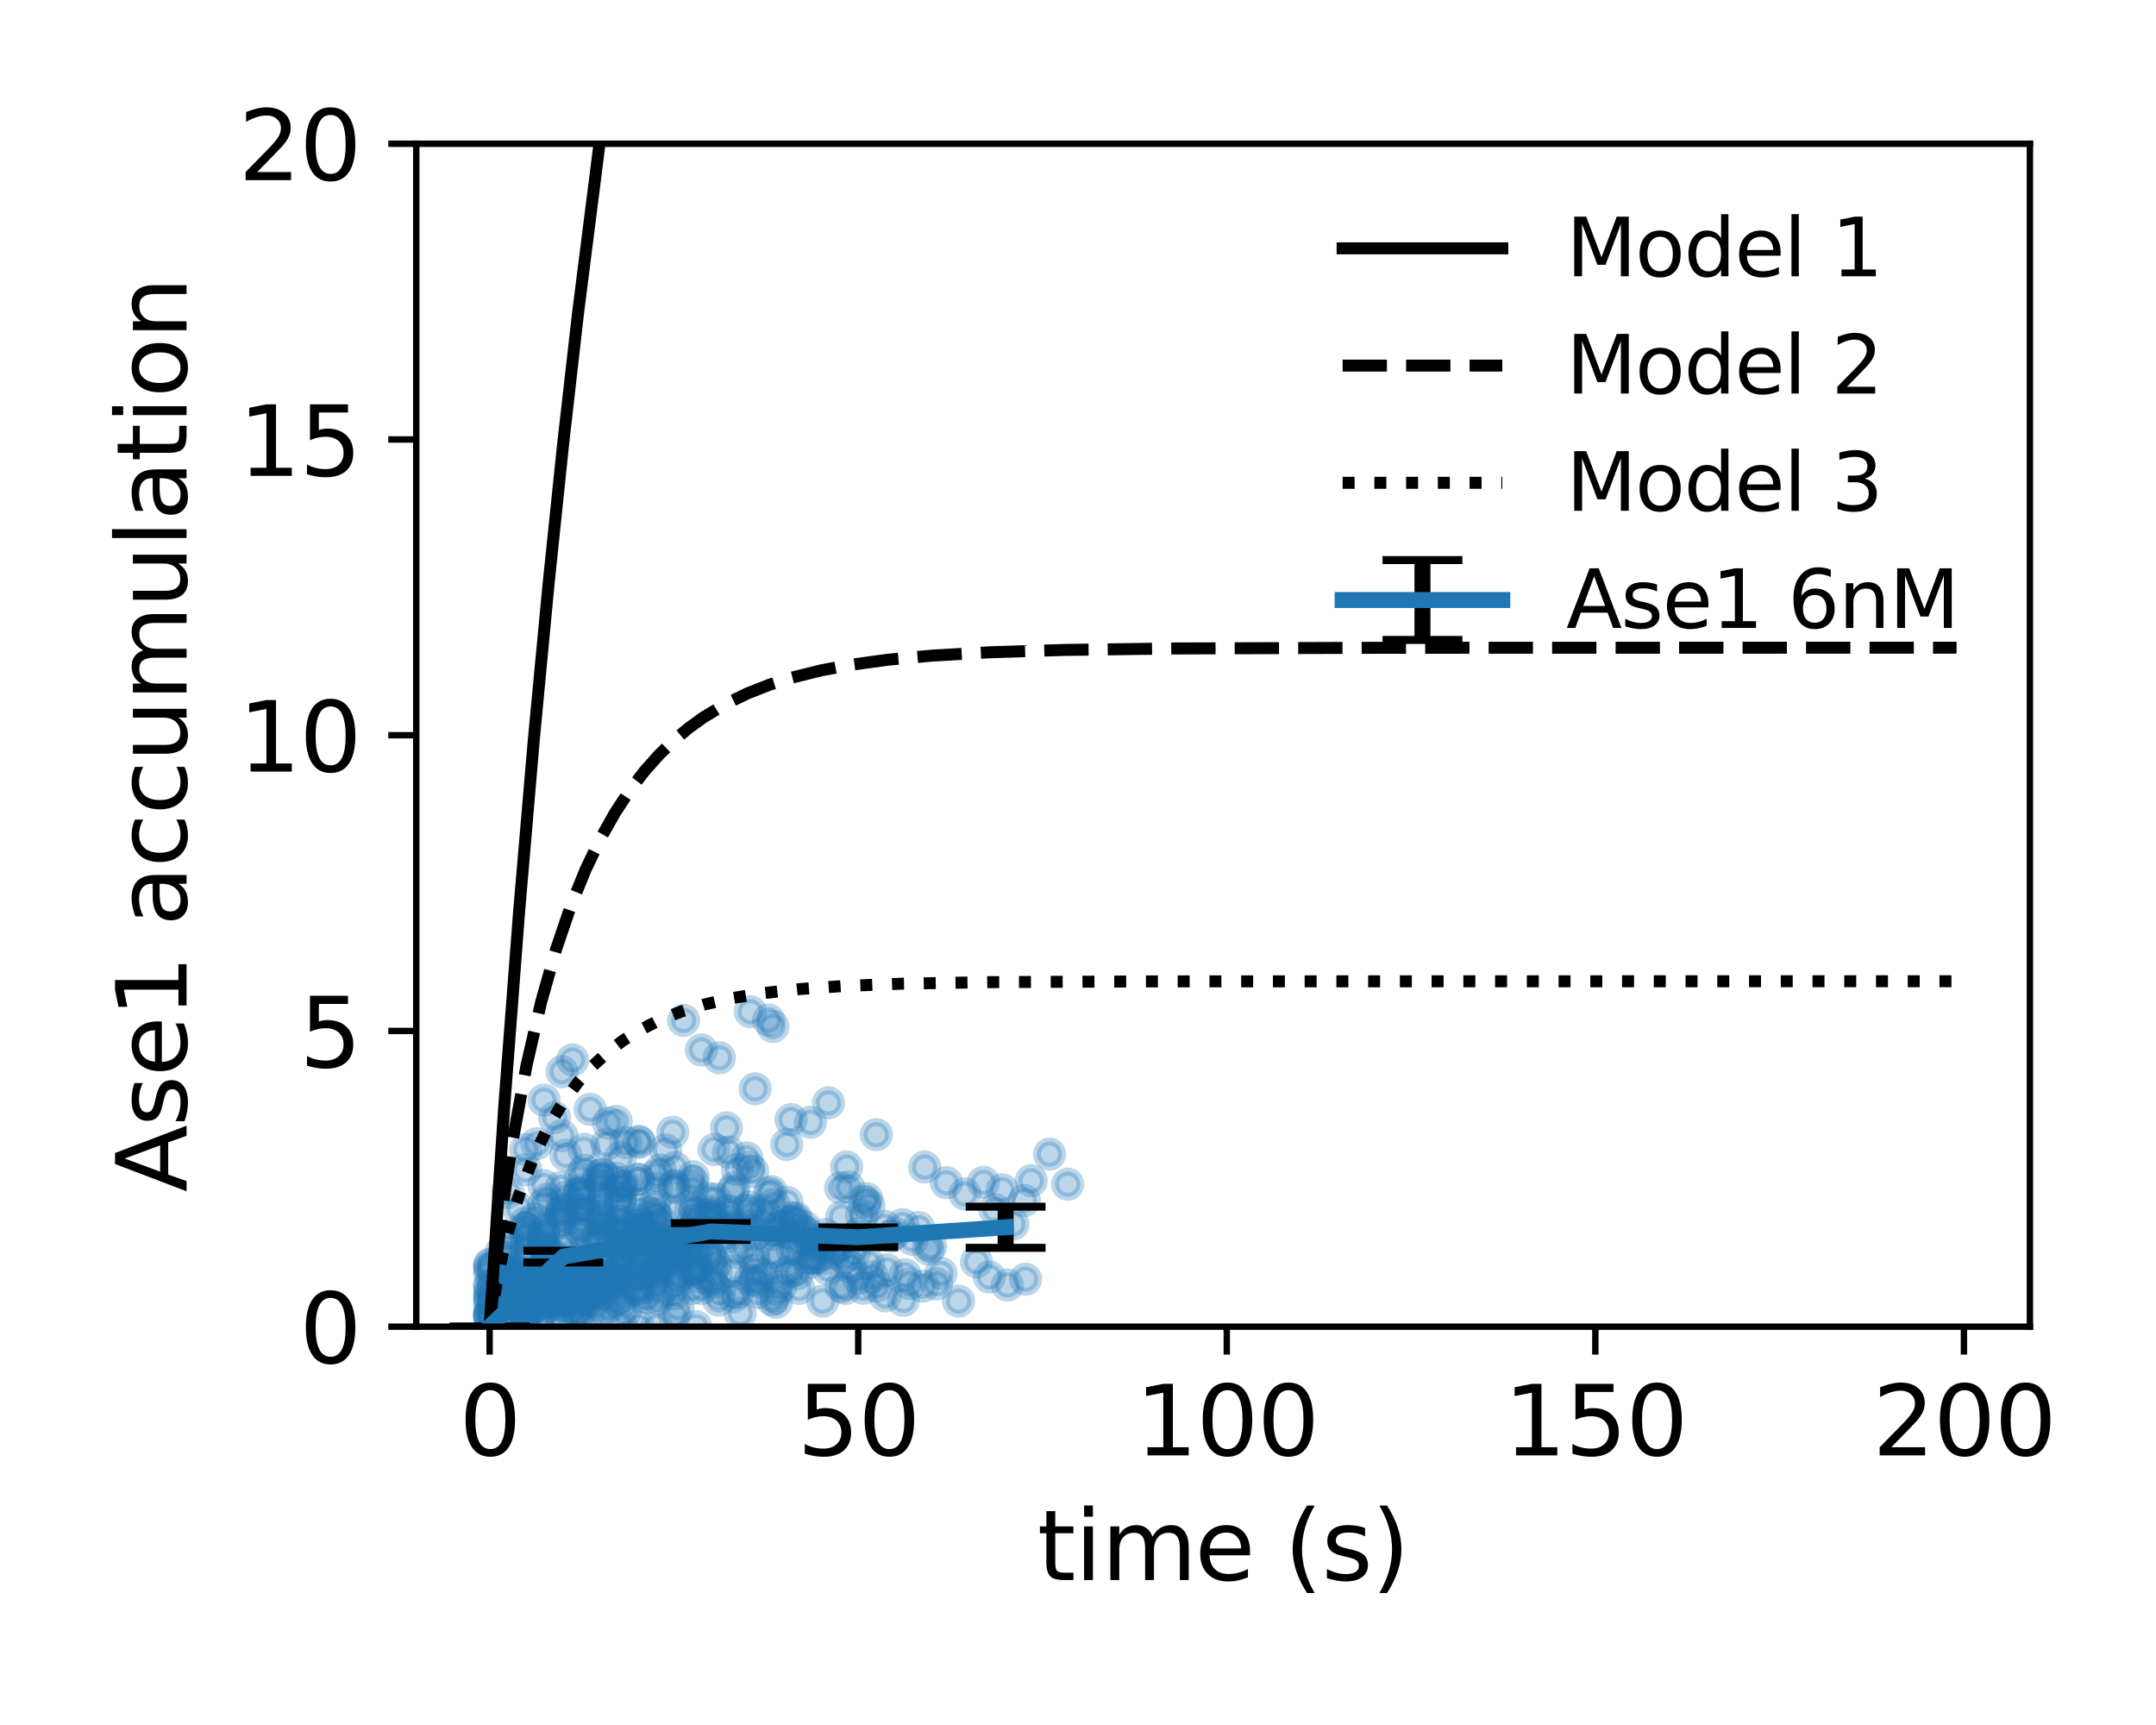 <?xml version="1.0" encoding="utf-8" standalone="no"?>
<!DOCTYPE svg PUBLIC "-//W3C//DTD SVG 1.1//EN"
  "http://www.w3.org/Graphics/SVG/1.1/DTD/svg11.dtd">
<svg xmlns:xlink="http://www.w3.org/1999/xlink" width="270pt" height="216pt" viewBox="0 0 270 216" xmlns="http://www.w3.org/2000/svg" version="1.1">
 <defs>
  <style type="text/css">*{stroke-linejoin: round; stroke-linecap: butt}</style>
 </defs>
 <g id="figure_1">
  <g id="patch_1">
   <path d="M 0 216 
L 270 216 
L 270 0 
L 0 0 
z
" style="fill: #ffffff"/>
  </g>
  <g id="axes_1">
   <g id="patch_2">
    <path d="M 52.13 166.12 
L 254.21 166.12 
L 254.21 18 
L 52.13 18 
z
" style="fill: #ffffff"/>
   </g>
   <g id="PathCollection_1">
    <defs>
     <path id="m83bd635862" d="M 0 1.581 
C 0.419 1.581 0.822 1.415 1.118 1.118 
C 1.415 0.822 1.581 0.419 1.581 0 
C 1.581 -0.419 1.415 -0.822 1.118 -1.118 
C 0.822 -1.415 0.419 -1.581 0 -1.581 
C -0.419 -1.581 -0.822 -1.415 -1.118 -1.118 
C -1.415 -0.822 -1.581 -0.419 -1.581 0 
C -1.581 0.419 -1.415 0.822 -1.118 1.118 
C -0.822 1.415 -0.419 1.581 0 1.581 
z
" style="stroke: #1f77b4; stroke-opacity: 0.3"/>
    </defs>
    <g clip-path="url(#p353df7eeec)">
     <use xlink:href="#m83bd635862" x="68.127" y="159.491" style="fill: #1f77b4; fill-opacity: 0.3; stroke: #1f77b4; stroke-opacity: 0.3"/>
     <use xlink:href="#m83bd635862" x="70.403" y="152.732" style="fill: #1f77b4; fill-opacity: 0.3; stroke: #1f77b4; stroke-opacity: 0.3"/>
     <use xlink:href="#m83bd635862" x="72.649" y="149.093" style="fill: #1f77b4; fill-opacity: 0.3; stroke: #1f77b4; stroke-opacity: 0.3"/>
     <use xlink:href="#m83bd635862" x="61.315" y="163.261" style="fill: #1f77b4; fill-opacity: 0.3; stroke: #1f77b4; stroke-opacity: 0.3"/>
     <use xlink:href="#m83bd635862" x="66.903" y="159.971" style="fill: #1f77b4; fill-opacity: 0.3; stroke: #1f77b4; stroke-opacity: 0.3"/>
     <use xlink:href="#m83bd635862" x="69.208" y="162.255" style="fill: #1f77b4; fill-opacity: 0.3; stroke: #1f77b4; stroke-opacity: 0.3"/>
     <use xlink:href="#m83bd635862" x="71.468" y="155.651" style="fill: #1f77b4; fill-opacity: 0.3; stroke: #1f77b4; stroke-opacity: 0.3"/>
     <use xlink:href="#m83bd635862" x="73.744" y="151.645" style="fill: #1f77b4; fill-opacity: 0.3; stroke: #1f77b4; stroke-opacity: 0.3"/>
     <use xlink:href="#m83bd635862" x="75.991" y="143.268" style="fill: #1f77b4; fill-opacity: 0.3; stroke: #1f77b4; stroke-opacity: 0.3"/>
     <use xlink:href="#m83bd635862" x="78.266" y="148.444" style="fill: #1f77b4; fill-opacity: 0.3; stroke: #1f77b4; stroke-opacity: 0.3"/>
     <use xlink:href="#m83bd635862" x="81.211" y="153.892" style="fill: #1f77b4; fill-opacity: 0.3; stroke: #1f77b4; stroke-opacity: 0.3"/>
     <use xlink:href="#m83bd635862" x="61.315" y="158.316" style="fill: #1f77b4; fill-opacity: 0.3; stroke: #1f77b4; stroke-opacity: 0.3"/>
     <use xlink:href="#m83bd635862" x="63.591" y="159.226" style="fill: #1f77b4; fill-opacity: 0.3; stroke: #1f77b4; stroke-opacity: 0.3"/>
     <use xlink:href="#m83bd635862" x="65.838" y="164.526" style="fill: #1f77b4; fill-opacity: 0.3; stroke: #1f77b4; stroke-opacity: 0.3"/>
     <use xlink:href="#m83bd635862" x="70.36" y="142.204" style="fill: #1f77b4; fill-opacity: 0.3; stroke: #1f77b4; stroke-opacity: 0.3"/>
     <use xlink:href="#m83bd635862" x="72.677" y="153.971" style="fill: #1f77b4; fill-opacity: 0.3; stroke: #1f77b4; stroke-opacity: 0.3"/>
     <use xlink:href="#m83bd635862" x="74.925" y="147.799" style="fill: #1f77b4; fill-opacity: 0.3; stroke: #1f77b4; stroke-opacity: 0.3"/>
     <use xlink:href="#m83bd635862" x="77.172" y="154.192" style="fill: #1f77b4; fill-opacity: 0.3; stroke: #1f77b4; stroke-opacity: 0.3"/>
     <use xlink:href="#m83bd635862" x="61.315" y="161.016" style="fill: #1f77b4; fill-opacity: 0.3; stroke: #1f77b4; stroke-opacity: 0.3"/>
     <use xlink:href="#m83bd635862" x="64.194" y="158.786" style="fill: #1f77b4; fill-opacity: 0.3; stroke: #1f77b4; stroke-opacity: 0.3"/>
     <use xlink:href="#m83bd635862" x="66.917" y="152.62" style="fill: #1f77b4; fill-opacity: 0.3; stroke: #1f77b4; stroke-opacity: 0.3"/>
     <use xlink:href="#m83bd635862" x="68.603" y="150.148" style="fill: #1f77b4; fill-opacity: 0.3; stroke: #1f77b4; stroke-opacity: 0.3"/>
     <use xlink:href="#m83bd635862" x="70.864" y="144.643" style="fill: #1f77b4; fill-opacity: 0.3; stroke: #1f77b4; stroke-opacity: 0.3"/>
     <use xlink:href="#m83bd635862" x="73.139" y="150.073" style="fill: #1f77b4; fill-opacity: 0.3; stroke: #1f77b4; stroke-opacity: 0.3"/>
     <use xlink:href="#m83bd635862" x="75.372" y="148.564" style="fill: #1f77b4; fill-opacity: 0.3; stroke: #1f77b4; stroke-opacity: 0.3"/>
     <use xlink:href="#m83bd635862" x="63.576" y="157.46" style="fill: #1f77b4; fill-opacity: 0.3; stroke: #1f77b4; stroke-opacity: 0.3"/>
     <use xlink:href="#m83bd635862" x="65.823" y="153.748" style="fill: #1f77b4; fill-opacity: 0.3; stroke: #1f77b4; stroke-opacity: 0.3"/>
     <use xlink:href="#m83bd635862" x="69.02" y="158.386" style="fill: #1f77b4; fill-opacity: 0.3; stroke: #1f77b4; stroke-opacity: 0.3"/>
     <use xlink:href="#m83bd635862" x="71.296" y="158.528" style="fill: #1f77b4; fill-opacity: 0.3; stroke: #1f77b4; stroke-opacity: 0.3"/>
     <use xlink:href="#m83bd635862" x="73.499" y="155.647" style="fill: #1f77b4; fill-opacity: 0.3; stroke: #1f77b4; stroke-opacity: 0.3"/>
     <use xlink:href="#m83bd635862" x="75.76" y="154.06" style="fill: #1f77b4; fill-opacity: 0.3; stroke: #1f77b4; stroke-opacity: 0.3"/>
     <use xlink:href="#m83bd635862" x="78.007" y="148.559" style="fill: #1f77b4; fill-opacity: 0.3; stroke: #1f77b4; stroke-opacity: 0.3"/>
     <use xlink:href="#m83bd635862" x="80.268" y="153.347" style="fill: #1f77b4; fill-opacity: 0.3; stroke: #1f77b4; stroke-opacity: 0.3"/>
     <use xlink:href="#m83bd635862" x="82.544" y="155.282" style="fill: #1f77b4; fill-opacity: 0.3; stroke: #1f77b4; stroke-opacity: 0.3"/>
     <use xlink:href="#m83bd635862" x="84.776" y="158.302" style="fill: #1f77b4; fill-opacity: 0.3; stroke: #1f77b4; stroke-opacity: 0.3"/>
     <use xlink:href="#m83bd635862" x="87.037" y="158.917" style="fill: #1f77b4; fill-opacity: 0.3; stroke: #1f77b4; stroke-opacity: 0.3"/>
     <use xlink:href="#m83bd635862" x="92.697" y="164.46" style="fill: #1f77b4; fill-opacity: 0.3; stroke: #1f77b4; stroke-opacity: 0.3"/>
     <use xlink:href="#m83bd635862" x="94.929" y="161.825" style="fill: #1f77b4; fill-opacity: 0.3; stroke: #1f77b4; stroke-opacity: 0.3"/>
     <use xlink:href="#m83bd635862" x="97.218" y="163.07" style="fill: #1f77b4; fill-opacity: 0.3; stroke: #1f77b4; stroke-opacity: 0.3"/>
     <use xlink:href="#m83bd635862" x="99.522" y="153.363" style="fill: #1f77b4; fill-opacity: 0.3; stroke: #1f77b4; stroke-opacity: 0.3"/>
     <use xlink:href="#m83bd635862" x="101.769" y="156.046" style="fill: #1f77b4; fill-opacity: 0.3; stroke: #1f77b4; stroke-opacity: 0.3"/>
     <use xlink:href="#m83bd635862" x="104.587" y="156.328" style="fill: #1f77b4; fill-opacity: 0.3; stroke: #1f77b4; stroke-opacity: 0.3"/>
     <use xlink:href="#m83bd635862" x="106.262" y="148.642" style="fill: #1f77b4; fill-opacity: 0.3; stroke: #1f77b4; stroke-opacity: 0.3"/>
     <use xlink:href="#m83bd635862" x="108.523" y="150.083" style="fill: #1f77b4; fill-opacity: 0.3; stroke: #1f77b4; stroke-opacity: 0.3"/>
     <use xlink:href="#m83bd635862" x="110.799" y="153.565" style="fill: #1f77b4; fill-opacity: 0.3; stroke: #1f77b4; stroke-opacity: 0.3"/>
     <use xlink:href="#m83bd635862" x="113.046" y="153.341" style="fill: #1f77b4; fill-opacity: 0.3; stroke: #1f77b4; stroke-opacity: 0.3"/>
     <use xlink:href="#m83bd635862" x="115.796" y="146.136" style="fill: #1f77b4; fill-opacity: 0.3; stroke: #1f77b4; stroke-opacity: 0.3"/>
     <use xlink:href="#m83bd635862" x="61.315" y="164.576" style="fill: #1f77b4; fill-opacity: 0.3; stroke: #1f77b4; stroke-opacity: 0.3"/>
     <use xlink:href="#m83bd635862" x="63.799" y="162.927" style="fill: #1f77b4; fill-opacity: 0.3; stroke: #1f77b4; stroke-opacity: 0.3"/>
     <use xlink:href="#m83bd635862" x="65.852" y="164.258" style="fill: #1f77b4; fill-opacity: 0.3; stroke: #1f77b4; stroke-opacity: 0.3"/>
     <use xlink:href="#m83bd635862" x="68.113" y="150.814" style="fill: #1f77b4; fill-opacity: 0.3; stroke: #1f77b4; stroke-opacity: 0.3"/>
     <use xlink:href="#m83bd635862" x="70.374" y="150.968" style="fill: #1f77b4; fill-opacity: 0.3; stroke: #1f77b4; stroke-opacity: 0.3"/>
     <use xlink:href="#m83bd635862" x="72.607" y="153.771" style="fill: #1f77b4; fill-opacity: 0.3; stroke: #1f77b4; stroke-opacity: 0.3"/>
     <use xlink:href="#m83bd635862" x="74.868" y="151.879" style="fill: #1f77b4; fill-opacity: 0.3; stroke: #1f77b4; stroke-opacity: 0.3"/>
     <use xlink:href="#m83bd635862" x="77.085" y="147.555" style="fill: #1f77b4; fill-opacity: 0.3; stroke: #1f77b4; stroke-opacity: 0.3"/>
     <use xlink:href="#m83bd635862" x="79.963" y="142.895" style="fill: #1f77b4; fill-opacity: 0.3; stroke: #1f77b4; stroke-opacity: 0.3"/>
     <use xlink:href="#m83bd635862" x="82.687" y="146.517" style="fill: #1f77b4; fill-opacity: 0.3; stroke: #1f77b4; stroke-opacity: 0.3"/>
     <use xlink:href="#m83bd635862" x="61.315" y="164.71" style="fill: #1f77b4; fill-opacity: 0.3; stroke: #1f77b4; stroke-opacity: 0.3"/>
     <use xlink:href="#m83bd635862" x="63.562" y="159.42" style="fill: #1f77b4; fill-opacity: 0.3; stroke: #1f77b4; stroke-opacity: 0.3"/>
     <use xlink:href="#m83bd635862" x="65.823" y="153.157" style="fill: #1f77b4; fill-opacity: 0.3; stroke: #1f77b4; stroke-opacity: 0.3"/>
     <use xlink:href="#m83bd635862" x="68.069" y="155.721" style="fill: #1f77b4; fill-opacity: 0.3; stroke: #1f77b4; stroke-opacity: 0.3"/>
     <use xlink:href="#m83bd635862" x="70.509" y="162.905" style="fill: #1f77b4; fill-opacity: 0.3; stroke: #1f77b4; stroke-opacity: 0.3"/>
     <use xlink:href="#m83bd635862" x="72.606" y="149.382" style="fill: #1f77b4; fill-opacity: 0.3; stroke: #1f77b4; stroke-opacity: 0.3"/>
     <use xlink:href="#m83bd635862" x="74.868" y="154.687" style="fill: #1f77b4; fill-opacity: 0.3; stroke: #1f77b4; stroke-opacity: 0.3"/>
     <use xlink:href="#m83bd635862" x="77.114" y="154.271" style="fill: #1f77b4; fill-opacity: 0.3; stroke: #1f77b4; stroke-opacity: 0.3"/>
     <use xlink:href="#m83bd635862" x="79.937" y="147.64" style="fill: #1f77b4; fill-opacity: 0.3; stroke: #1f77b4; stroke-opacity: 0.3"/>
     <use xlink:href="#m83bd635862" x="84.458" y="148.433" style="fill: #1f77b4; fill-opacity: 0.3; stroke: #1f77b4; stroke-opacity: 0.3"/>
     <use xlink:href="#m83bd635862" x="86.69" y="148.975" style="fill: #1f77b4; fill-opacity: 0.3; stroke: #1f77b4; stroke-opacity: 0.3"/>
     <use xlink:href="#m83bd635862" x="88.952" y="157.278" style="fill: #1f77b4; fill-opacity: 0.3; stroke: #1f77b4; stroke-opacity: 0.3"/>
     <use xlink:href="#m83bd635862" x="63.562" y="162.103" style="fill: #1f77b4; fill-opacity: 0.3; stroke: #1f77b4; stroke-opacity: 0.3"/>
     <use xlink:href="#m83bd635862" x="65.823" y="153.85" style="fill: #1f77b4; fill-opacity: 0.3; stroke: #1f77b4; stroke-opacity: 0.3"/>
     <use xlink:href="#m83bd635862" x="68.099" y="154.833" style="fill: #1f77b4; fill-opacity: 0.3; stroke: #1f77b4; stroke-opacity: 0.3"/>
     <use xlink:href="#m83bd635862" x="70.922" y="162.563" style="fill: #1f77b4; fill-opacity: 0.3; stroke: #1f77b4; stroke-opacity: 0.3"/>
     <use xlink:href="#m83bd635862" x="73.183" y="158.55" style="fill: #1f77b4; fill-opacity: 0.3; stroke: #1f77b4; stroke-opacity: 0.3"/>
     <use xlink:href="#m83bd635862" x="75.429" y="147.028" style="fill: #1f77b4; fill-opacity: 0.3; stroke: #1f77b4; stroke-opacity: 0.3"/>
     <use xlink:href="#m83bd635862" x="77.691" y="144.972" style="fill: #1f77b4; fill-opacity: 0.3; stroke: #1f77b4; stroke-opacity: 0.3"/>
     <use xlink:href="#m83bd635862" x="79.937" y="147.705" style="fill: #1f77b4; fill-opacity: 0.3; stroke: #1f77b4; stroke-opacity: 0.3"/>
     <use xlink:href="#m83bd635862" x="82.197" y="147.177" style="fill: #1f77b4; fill-opacity: 0.3; stroke: #1f77b4; stroke-opacity: 0.3"/>
     <use xlink:href="#m83bd635862" x="84.459" y="148.622" style="fill: #1f77b4; fill-opacity: 0.3; stroke: #1f77b4; stroke-opacity: 0.3"/>
     <use xlink:href="#m83bd635862" x="86.72" y="147.968" style="fill: #1f77b4; fill-opacity: 0.3; stroke: #1f77b4; stroke-opacity: 0.3"/>
     <use xlink:href="#m83bd635862" x="89.423" y="143.944" style="fill: #1f77b4; fill-opacity: 0.3; stroke: #1f77b4; stroke-opacity: 0.3"/>
     <use xlink:href="#m83bd635862" x="91.228" y="144.268" style="fill: #1f77b4; fill-opacity: 0.3; stroke: #1f77b4; stroke-opacity: 0.3"/>
     <use xlink:href="#m83bd635862" x="93.964" y="126.678" style="fill: #1f77b4; fill-opacity: 0.3; stroke: #1f77b4; stroke-opacity: 0.3"/>
     <use xlink:href="#m83bd635862" x="96.254" y="127.722" style="fill: #1f77b4; fill-opacity: 0.3; stroke: #1f77b4; stroke-opacity: 0.3"/>
     <use xlink:href="#m83bd635862" x="98.529" y="143.307" style="fill: #1f77b4; fill-opacity: 0.3; stroke: #1f77b4; stroke-opacity: 0.3"/>
     <use xlink:href="#m83bd635862" x="100.79" y="153.645" style="fill: #1f77b4; fill-opacity: 0.3; stroke: #1f77b4; stroke-opacity: 0.3"/>
     <use xlink:href="#m83bd635862" x="103.066" y="157.661" style="fill: #1f77b4; fill-opacity: 0.3; stroke: #1f77b4; stroke-opacity: 0.3"/>
     <use xlink:href="#m83bd635862" x="61.315" y="160.968" style="fill: #1f77b4; fill-opacity: 0.3; stroke: #1f77b4; stroke-opacity: 0.3"/>
     <use xlink:href="#m83bd635862" x="63.577" y="154.915" style="fill: #1f77b4; fill-opacity: 0.3; stroke: #1f77b4; stroke-opacity: 0.3"/>
     <use xlink:href="#m83bd635862" x="65.838" y="143.941" style="fill: #1f77b4; fill-opacity: 0.3; stroke: #1f77b4; stroke-opacity: 0.3"/>
     <use xlink:href="#m83bd635862" x="68.127" y="137.758" style="fill: #1f77b4; fill-opacity: 0.3; stroke: #1f77b4; stroke-opacity: 0.3"/>
     <use xlink:href="#m83bd635862" x="70.388" y="134.188" style="fill: #1f77b4; fill-opacity: 0.3; stroke: #1f77b4; stroke-opacity: 0.3"/>
     <use xlink:href="#m83bd635862" x="73.139" y="143.922" style="fill: #1f77b4; fill-opacity: 0.3; stroke: #1f77b4; stroke-opacity: 0.3"/>
     <use xlink:href="#m83bd635862" x="77.676" y="155.921" style="fill: #1f77b4; fill-opacity: 0.3; stroke: #1f77b4; stroke-opacity: 0.3"/>
     <use xlink:href="#m83bd635862" x="62.79" y="161.323" style="fill: #1f77b4; fill-opacity: 0.3; stroke: #1f77b4; stroke-opacity: 0.3"/>
     <use xlink:href="#m83bd635862" x="66.606" y="163.836" style="fill: #1f77b4; fill-opacity: 0.3; stroke: #1f77b4; stroke-opacity: 0.3"/>
     <use xlink:href="#m83bd635862" x="69.642" y="159.215" style="fill: #1f77b4; fill-opacity: 0.3; stroke: #1f77b4; stroke-opacity: 0.3"/>
     <use xlink:href="#m83bd635862" x="71.114" y="161.759" style="fill: #1f77b4; fill-opacity: 0.3; stroke: #1f77b4; stroke-opacity: 0.3"/>
     <use xlink:href="#m83bd635862" x="73.36" y="166.071" style="fill: #1f77b4; fill-opacity: 0.3; stroke: #1f77b4; stroke-opacity: 0.3"/>
     <use xlink:href="#m83bd635862" x="75.65" y="160.96" style="fill: #1f77b4; fill-opacity: 0.3; stroke: #1f77b4; stroke-opacity: 0.3"/>
     <use xlink:href="#m83bd635862" x="77.883" y="157.152" style="fill: #1f77b4; fill-opacity: 0.3; stroke: #1f77b4; stroke-opacity: 0.3"/>
     <use xlink:href="#m83bd635862" x="80.143" y="155.818" style="fill: #1f77b4; fill-opacity: 0.3; stroke: #1f77b4; stroke-opacity: 0.3"/>
     <use xlink:href="#m83bd635862" x="82.404" y="153.414" style="fill: #1f77b4; fill-opacity: 0.3; stroke: #1f77b4; stroke-opacity: 0.3"/>
     <use xlink:href="#m83bd635862" x="63.605" y="164.601" style="fill: #1f77b4; fill-opacity: 0.3; stroke: #1f77b4; stroke-opacity: 0.3"/>
     <use xlink:href="#m83bd635862" x="65.866" y="163.9" style="fill: #1f77b4; fill-opacity: 0.3; stroke: #1f77b4; stroke-opacity: 0.3"/>
     <use xlink:href="#m83bd635862" x="68.127" y="163.056" style="fill: #1f77b4; fill-opacity: 0.3; stroke: #1f77b4; stroke-opacity: 0.3"/>
     <use xlink:href="#m83bd635862" x="70.388" y="165.128" style="fill: #1f77b4; fill-opacity: 0.3; stroke: #1f77b4; stroke-opacity: 0.3"/>
     <use xlink:href="#m83bd635862" x="73.153" y="163.219" style="fill: #1f77b4; fill-opacity: 0.3; stroke: #1f77b4; stroke-opacity: 0.3"/>
     <use xlink:href="#m83bd635862" x="75.994" y="159.336" style="fill: #1f77b4; fill-opacity: 0.3; stroke: #1f77b4; stroke-opacity: 0.3"/>
     <use xlink:href="#m83bd635862" x="77.718" y="158.466" style="fill: #1f77b4; fill-opacity: 0.3; stroke: #1f77b4; stroke-opacity: 0.3"/>
     <use xlink:href="#m83bd635862" x="79.979" y="159.586" style="fill: #1f77b4; fill-opacity: 0.3; stroke: #1f77b4; stroke-opacity: 0.3"/>
     <use xlink:href="#m83bd635862" x="82.241" y="158.22" style="fill: #1f77b4; fill-opacity: 0.3; stroke: #1f77b4; stroke-opacity: 0.3"/>
     <use xlink:href="#m83bd635862" x="84.502" y="156.644" style="fill: #1f77b4; fill-opacity: 0.3; stroke: #1f77b4; stroke-opacity: 0.3"/>
     <use xlink:href="#m83bd635862" x="86.777" y="152.866" style="fill: #1f77b4; fill-opacity: 0.3; stroke: #1f77b4; stroke-opacity: 0.3"/>
     <use xlink:href="#m83bd635862" x="89.023" y="151.691" style="fill: #1f77b4; fill-opacity: 0.3; stroke: #1f77b4; stroke-opacity: 0.3"/>
     <use xlink:href="#m83bd635862" x="91.284" y="152.466" style="fill: #1f77b4; fill-opacity: 0.3; stroke: #1f77b4; stroke-opacity: 0.3"/>
     <use xlink:href="#m83bd635862" x="96.944" y="150.831" style="fill: #1f77b4; fill-opacity: 0.3; stroke: #1f77b4; stroke-opacity: 0.3"/>
     <use xlink:href="#m83bd635862" x="99.234" y="156.396" style="fill: #1f77b4; fill-opacity: 0.3; stroke: #1f77b4; stroke-opacity: 0.3"/>
     <use xlink:href="#m83bd635862" x="101.495" y="140.526" style="fill: #1f77b4; fill-opacity: 0.3; stroke: #1f77b4; stroke-opacity: 0.3"/>
     <use xlink:href="#m83bd635862" x="103.756" y="138.095" style="fill: #1f77b4; fill-opacity: 0.3; stroke: #1f77b4; stroke-opacity: 0.3"/>
     <use xlink:href="#m83bd635862" x="106.017" y="146.131" style="fill: #1f77b4; fill-opacity: 0.3; stroke: #1f77b4; stroke-opacity: 0.3"/>
     <use xlink:href="#m83bd635862" x="108.278" y="150.42" style="fill: #1f77b4; fill-opacity: 0.3; stroke: #1f77b4; stroke-opacity: 0.3"/>
     <use xlink:href="#m83bd635862" x="115.061" y="153.713" style="fill: #1f77b4; fill-opacity: 0.3; stroke: #1f77b4; stroke-opacity: 0.3"/>
     <use xlink:href="#m83bd635862" x="117.293" y="160.768" style="fill: #1f77b4; fill-opacity: 0.3; stroke: #1f77b4; stroke-opacity: 0.3"/>
     <use xlink:href="#m83bd635862" x="120.044" y="162.922" style="fill: #1f77b4; fill-opacity: 0.3; stroke: #1f77b4; stroke-opacity: 0.3"/>
     <use xlink:href="#m83bd635862" x="122.29" y="158" style="fill: #1f77b4; fill-opacity: 0.3; stroke: #1f77b4; stroke-opacity: 0.3"/>
     <use xlink:href="#m83bd635862" x="124.595" y="151.44" style="fill: #1f77b4; fill-opacity: 0.3; stroke: #1f77b4; stroke-opacity: 0.3"/>
     <use xlink:href="#m83bd635862" x="126.855" y="153.284" style="fill: #1f77b4; fill-opacity: 0.3; stroke: #1f77b4; stroke-opacity: 0.3"/>
     <use xlink:href="#m83bd635862" x="129.146" y="147.849" style="fill: #1f77b4; fill-opacity: 0.3; stroke: #1f77b4; stroke-opacity: 0.3"/>
     <use xlink:href="#m83bd635862" x="131.435" y="144.517" style="fill: #1f77b4; fill-opacity: 0.3; stroke: #1f77b4; stroke-opacity: 0.3"/>
     <use xlink:href="#m83bd635862" x="133.711" y="148.287" style="fill: #1f77b4; fill-opacity: 0.3; stroke: #1f77b4; stroke-opacity: 0.3"/>
     <use xlink:href="#m83bd635862" x="65.91" y="164.16" style="fill: #1f77b4; fill-opacity: 0.3; stroke: #1f77b4; stroke-opacity: 0.3"/>
     <use xlink:href="#m83bd635862" x="68.632" y="162.047" style="fill: #1f77b4; fill-opacity: 0.3; stroke: #1f77b4; stroke-opacity: 0.3"/>
     <use xlink:href="#m83bd635862" x="70.892" y="160.643" style="fill: #1f77b4; fill-opacity: 0.3; stroke: #1f77b4; stroke-opacity: 0.3"/>
     <use xlink:href="#m83bd635862" x="75.415" y="162.19" style="fill: #1f77b4; fill-opacity: 0.3; stroke: #1f77b4; stroke-opacity: 0.3"/>
     <use xlink:href="#m83bd635862" x="77.704" y="165.942" style="fill: #1f77b4; fill-opacity: 0.3; stroke: #1f77b4; stroke-opacity: 0.3"/>
     <use xlink:href="#m83bd635862" x="79.965" y="166.12" style="fill: #1f77b4; fill-opacity: 0.3; stroke: #1f77b4; stroke-opacity: 0.3"/>
     <use xlink:href="#m83bd635862" x="82.212" y="166.12" style="fill: #1f77b4; fill-opacity: 0.3; stroke: #1f77b4; stroke-opacity: 0.3"/>
     <use xlink:href="#m83bd635862" x="84.444" y="164.624" style="fill: #1f77b4; fill-opacity: 0.3; stroke: #1f77b4; stroke-opacity: 0.3"/>
     <use xlink:href="#m83bd635862" x="86.691" y="161.322" style="fill: #1f77b4; fill-opacity: 0.3; stroke: #1f77b4; stroke-opacity: 0.3"/>
     <use xlink:href="#m83bd635862" x="88.952" y="160.305" style="fill: #1f77b4; fill-opacity: 0.3; stroke: #1f77b4; stroke-opacity: 0.3"/>
     <use xlink:href="#m83bd635862" x="91.76" y="159.159" style="fill: #1f77b4; fill-opacity: 0.3; stroke: #1f77b4; stroke-opacity: 0.3"/>
     <use xlink:href="#m83bd635862" x="94.036" y="152.037" style="fill: #1f77b4; fill-opacity: 0.3; stroke: #1f77b4; stroke-opacity: 0.3"/>
     <use xlink:href="#m83bd635862" x="96.995" y="154.005" style="fill: #1f77b4; fill-opacity: 0.3; stroke: #1f77b4; stroke-opacity: 0.3"/>
     <use xlink:href="#m83bd635862" x="98.514" y="159.334" style="fill: #1f77b4; fill-opacity: 0.3; stroke: #1f77b4; stroke-opacity: 0.3"/>
     <use xlink:href="#m83bd635862" x="100.776" y="155.831" style="fill: #1f77b4; fill-opacity: 0.3; stroke: #1f77b4; stroke-opacity: 0.3"/>
     <use xlink:href="#m83bd635862" x="103.022" y="162.919" style="fill: #1f77b4; fill-opacity: 0.3; stroke: #1f77b4; stroke-opacity: 0.3"/>
     <use xlink:href="#m83bd635862" x="105.269" y="148.75" style="fill: #1f77b4; fill-opacity: 0.3; stroke: #1f77b4; stroke-opacity: 0.3"/>
     <use xlink:href="#m83bd635862" x="107.53" y="154.423" style="fill: #1f77b4; fill-opacity: 0.3; stroke: #1f77b4; stroke-opacity: 0.3"/>
     <use xlink:href="#m83bd635862" x="109.747" y="142.076" style="fill: #1f77b4; fill-opacity: 0.3; stroke: #1f77b4; stroke-opacity: 0.3"/>
     <use xlink:href="#m83bd635862" x="61.315" y="164.934" style="fill: #1f77b4; fill-opacity: 0.3; stroke: #1f77b4; stroke-opacity: 0.3"/>
     <use xlink:href="#m83bd635862" x="63.591" y="159.757" style="fill: #1f77b4; fill-opacity: 0.3; stroke: #1f77b4; stroke-opacity: 0.3"/>
     <use xlink:href="#m83bd635862" x="66.37" y="157.064" style="fill: #1f77b4; fill-opacity: 0.3; stroke: #1f77b4; stroke-opacity: 0.3"/>
     <use xlink:href="#m83bd635862" x="68.645" y="159.327" style="fill: #1f77b4; fill-opacity: 0.3; stroke: #1f77b4; stroke-opacity: 0.3"/>
     <use xlink:href="#m83bd635862" x="70.936" y="162.042" style="fill: #1f77b4; fill-opacity: 0.3; stroke: #1f77b4; stroke-opacity: 0.3"/>
     <use xlink:href="#m83bd635862" x="73.182" y="158.161" style="fill: #1f77b4; fill-opacity: 0.3; stroke: #1f77b4; stroke-opacity: 0.3"/>
     <use xlink:href="#m83bd635862" x="75.443" y="150.784" style="fill: #1f77b4; fill-opacity: 0.3; stroke: #1f77b4; stroke-opacity: 0.3"/>
     <use xlink:href="#m83bd635862" x="66.946" y="162.441" style="fill: #1f77b4; fill-opacity: 0.3; stroke: #1f77b4; stroke-opacity: 0.3"/>
     <use xlink:href="#m83bd635862" x="69.25" y="161.094" style="fill: #1f77b4; fill-opacity: 0.3; stroke: #1f77b4; stroke-opacity: 0.3"/>
     <use xlink:href="#m83bd635862" x="71.526" y="158.247" style="fill: #1f77b4; fill-opacity: 0.3; stroke: #1f77b4; stroke-opacity: 0.3"/>
     <use xlink:href="#m83bd635862" x="73.773" y="158.262" style="fill: #1f77b4; fill-opacity: 0.3; stroke: #1f77b4; stroke-opacity: 0.3"/>
     <use xlink:href="#m83bd635862" x="76.033" y="153.606" style="fill: #1f77b4; fill-opacity: 0.3; stroke: #1f77b4; stroke-opacity: 0.3"/>
     <use xlink:href="#m83bd635862" x="78.28" y="158.842" style="fill: #1f77b4; fill-opacity: 0.3; stroke: #1f77b4; stroke-opacity: 0.3"/>
     <use xlink:href="#m83bd635862" x="80.57" y="159.577" style="fill: #1f77b4; fill-opacity: 0.3; stroke: #1f77b4; stroke-opacity: 0.3"/>
     <use xlink:href="#m83bd635862" x="82.831" y="157.256" style="fill: #1f77b4; fill-opacity: 0.3; stroke: #1f77b4; stroke-opacity: 0.3"/>
     <use xlink:href="#m83bd635862" x="85.092" y="157.351" style="fill: #1f77b4; fill-opacity: 0.3; stroke: #1f77b4; stroke-opacity: 0.3"/>
     <use xlink:href="#m83bd635862" x="87.332" y="152.73" style="fill: #1f77b4; fill-opacity: 0.3; stroke: #1f77b4; stroke-opacity: 0.3"/>
     <use xlink:href="#m83bd635862" x="61.315" y="158.459" style="fill: #1f77b4; fill-opacity: 0.3; stroke: #1f77b4; stroke-opacity: 0.3"/>
     <use xlink:href="#m83bd635862" x="63.591" y="149.286" style="fill: #1f77b4; fill-opacity: 0.3; stroke: #1f77b4; stroke-opacity: 0.3"/>
     <use xlink:href="#m83bd635862" x="65.838" y="146.473" style="fill: #1f77b4; fill-opacity: 0.3; stroke: #1f77b4; stroke-opacity: 0.3"/>
     <use xlink:href="#m83bd635862" x="68.114" y="148.457" style="fill: #1f77b4; fill-opacity: 0.3; stroke: #1f77b4; stroke-opacity: 0.3"/>
     <use xlink:href="#m83bd635862" x="70.403" y="156.212" style="fill: #1f77b4; fill-opacity: 0.3; stroke: #1f77b4; stroke-opacity: 0.3"/>
     <use xlink:href="#m83bd635862" x="72.679" y="147.552" style="fill: #1f77b4; fill-opacity: 0.3; stroke: #1f77b4; stroke-opacity: 0.3"/>
     <use xlink:href="#m83bd635862" x="74.94" y="147.224" style="fill: #1f77b4; fill-opacity: 0.3; stroke: #1f77b4; stroke-opacity: 0.3"/>
     <use xlink:href="#m83bd635862" x="77.172" y="140.421" style="fill: #1f77b4; fill-opacity: 0.3; stroke: #1f77b4; stroke-opacity: 0.3"/>
     <use xlink:href="#m83bd635862" x="80.081" y="143.037" style="fill: #1f77b4; fill-opacity: 0.3; stroke: #1f77b4; stroke-opacity: 0.3"/>
     <use xlink:href="#m83bd635862" x="83.22" y="155.87" style="fill: #1f77b4; fill-opacity: 0.3; stroke: #1f77b4; stroke-opacity: 0.3"/>
     <use xlink:href="#m83bd635862" x="85.51" y="154.914" style="fill: #1f77b4; fill-opacity: 0.3; stroke: #1f77b4; stroke-opacity: 0.3"/>
     <use xlink:href="#m83bd635862" x="87.771" y="152.055" style="fill: #1f77b4; fill-opacity: 0.3; stroke: #1f77b4; stroke-opacity: 0.3"/>
     <use xlink:href="#m83bd635862" x="90.076" y="153.742" style="fill: #1f77b4; fill-opacity: 0.3; stroke: #1f77b4; stroke-opacity: 0.3"/>
     <use xlink:href="#m83bd635862" x="64.008" y="163.461" style="fill: #1f77b4; fill-opacity: 0.3; stroke: #1f77b4; stroke-opacity: 0.3"/>
     <use xlink:href="#m83bd635862" x="66.284" y="164.208" style="fill: #1f77b4; fill-opacity: 0.3; stroke: #1f77b4; stroke-opacity: 0.3"/>
     <use xlink:href="#m83bd635862" x="68.846" y="161.836" style="fill: #1f77b4; fill-opacity: 0.3; stroke: #1f77b4; stroke-opacity: 0.3"/>
     <use xlink:href="#m83bd635862" x="70.777" y="162.276" style="fill: #1f77b4; fill-opacity: 0.3; stroke: #1f77b4; stroke-opacity: 0.3"/>
     <use xlink:href="#m83bd635862" x="73.066" y="159.833" style="fill: #1f77b4; fill-opacity: 0.3; stroke: #1f77b4; stroke-opacity: 0.3"/>
     <use xlink:href="#m83bd635862" x="75.313" y="160.326" style="fill: #1f77b4; fill-opacity: 0.3; stroke: #1f77b4; stroke-opacity: 0.3"/>
     <use xlink:href="#m83bd635862" x="77.603" y="163.21" style="fill: #1f77b4; fill-opacity: 0.3; stroke: #1f77b4; stroke-opacity: 0.3"/>
     <use xlink:href="#m83bd635862" x="79.865" y="161.518" style="fill: #1f77b4; fill-opacity: 0.3; stroke: #1f77b4; stroke-opacity: 0.3"/>
     <use xlink:href="#m83bd635862" x="82.111" y="160.819" style="fill: #1f77b4; fill-opacity: 0.3; stroke: #1f77b4; stroke-opacity: 0.3"/>
     <use xlink:href="#m83bd635862" x="87.742" y="159.929" style="fill: #1f77b4; fill-opacity: 0.3; stroke: #1f77b4; stroke-opacity: 0.3"/>
     <use xlink:href="#m83bd635862" x="89.988" y="162.788" style="fill: #1f77b4; fill-opacity: 0.3; stroke: #1f77b4; stroke-opacity: 0.3"/>
     <use xlink:href="#m83bd635862" x="92.25" y="156.825" style="fill: #1f77b4; fill-opacity: 0.3; stroke: #1f77b4; stroke-opacity: 0.3"/>
     <use xlink:href="#m83bd635862" x="94.511" y="154.571" style="fill: #1f77b4; fill-opacity: 0.3; stroke: #1f77b4; stroke-opacity: 0.3"/>
     <use xlink:href="#m83bd635862" x="96.771" y="154.578" style="fill: #1f77b4; fill-opacity: 0.3; stroke: #1f77b4; stroke-opacity: 0.3"/>
     <use xlink:href="#m83bd635862" x="99.836" y="159.479" style="fill: #1f77b4; fill-opacity: 0.3; stroke: #1f77b4; stroke-opacity: 0.3"/>
     <use xlink:href="#m83bd635862" x="101.308" y="158.095" style="fill: #1f77b4; fill-opacity: 0.3; stroke: #1f77b4; stroke-opacity: 0.3"/>
     <use xlink:href="#m83bd635862" x="103.658" y="158.889" style="fill: #1f77b4; fill-opacity: 0.3; stroke: #1f77b4; stroke-opacity: 0.3"/>
     <use xlink:href="#m83bd635862" x="105.859" y="161.339" style="fill: #1f77b4; fill-opacity: 0.3; stroke: #1f77b4; stroke-opacity: 0.3"/>
     <use xlink:href="#m83bd635862" x="108.105" y="161.315" style="fill: #1f77b4; fill-opacity: 0.3; stroke: #1f77b4; stroke-opacity: 0.3"/>
     <use xlink:href="#m83bd635862" x="110.856" y="162.268" style="fill: #1f77b4; fill-opacity: 0.3; stroke: #1f77b4; stroke-opacity: 0.3"/>
     <use xlink:href="#m83bd635862" x="113.132" y="162.822" style="fill: #1f77b4; fill-opacity: 0.3; stroke: #1f77b4; stroke-opacity: 0.3"/>
     <use xlink:href="#m83bd635862" x="63.958" y="164.727" style="fill: #1f77b4; fill-opacity: 0.3; stroke: #1f77b4; stroke-opacity: 0.3"/>
     <use xlink:href="#m83bd635862" x="65.852" y="164.561" style="fill: #1f77b4; fill-opacity: 0.3; stroke: #1f77b4; stroke-opacity: 0.3"/>
     <use xlink:href="#m83bd635862" x="68.142" y="163.307" style="fill: #1f77b4; fill-opacity: 0.3; stroke: #1f77b4; stroke-opacity: 0.3"/>
     <use xlink:href="#m83bd635862" x="70.417" y="165.001" style="fill: #1f77b4; fill-opacity: 0.3; stroke: #1f77b4; stroke-opacity: 0.3"/>
     <use xlink:href="#m83bd635862" x="73.585" y="162.85" style="fill: #1f77b4; fill-opacity: 0.3; stroke: #1f77b4; stroke-opacity: 0.3"/>
     <use xlink:href="#m83bd635862" x="75.861" y="162.014" style="fill: #1f77b4; fill-opacity: 0.3; stroke: #1f77b4; stroke-opacity: 0.3"/>
     <use xlink:href="#m83bd635862" x="78.122" y="162.318" style="fill: #1f77b4; fill-opacity: 0.3; stroke: #1f77b4; stroke-opacity: 0.3"/>
     <use xlink:href="#m83bd635862" x="80.383" y="161.292" style="fill: #1f77b4; fill-opacity: 0.3; stroke: #1f77b4; stroke-opacity: 0.3"/>
     <use xlink:href="#m83bd635862" x="82.644" y="158.533" style="fill: #1f77b4; fill-opacity: 0.3; stroke: #1f77b4; stroke-opacity: 0.3"/>
     <use xlink:href="#m83bd635862" x="84.905" y="163.721" style="fill: #1f77b4; fill-opacity: 0.3; stroke: #1f77b4; stroke-opacity: 0.3"/>
     <use xlink:href="#m83bd635862" x="87.152" y="166.12" style="fill: #1f77b4; fill-opacity: 0.3; stroke: #1f77b4; stroke-opacity: 0.3"/>
     <use xlink:href="#m83bd635862" x="89.687" y="159.405" style="fill: #1f77b4; fill-opacity: 0.3; stroke: #1f77b4; stroke-opacity: 0.3"/>
     <use xlink:href="#m83bd635862" x="93.949" y="160.282" style="fill: #1f77b4; fill-opacity: 0.3; stroke: #1f77b4; stroke-opacity: 0.3"/>
     <use xlink:href="#m83bd635862" x="96.699" y="162.755" style="fill: #1f77b4; fill-opacity: 0.3; stroke: #1f77b4; stroke-opacity: 0.3"/>
     <use xlink:href="#m83bd635862" x="63.577" y="159.299" style="fill: #1f77b4; fill-opacity: 0.3; stroke: #1f77b4; stroke-opacity: 0.3"/>
     <use xlink:href="#m83bd635862" x="65.823" y="160.704" style="fill: #1f77b4; fill-opacity: 0.3; stroke: #1f77b4; stroke-opacity: 0.3"/>
     <use xlink:href="#m83bd635862" x="68.084" y="156.116" style="fill: #1f77b4; fill-opacity: 0.3; stroke: #1f77b4; stroke-opacity: 0.3"/>
     <use xlink:href="#m83bd635862" x="70.36" y="151.784" style="fill: #1f77b4; fill-opacity: 0.3; stroke: #1f77b4; stroke-opacity: 0.3"/>
     <use xlink:href="#m83bd635862" x="73.168" y="160.536" style="fill: #1f77b4; fill-opacity: 0.3; stroke: #1f77b4; stroke-opacity: 0.3"/>
     <use xlink:href="#m83bd635862" x="75.4" y="157.846" style="fill: #1f77b4; fill-opacity: 0.3; stroke: #1f77b4; stroke-opacity: 0.3"/>
     <use xlink:href="#m83bd635862" x="77.661" y="152.863" style="fill: #1f77b4; fill-opacity: 0.3; stroke: #1f77b4; stroke-opacity: 0.3"/>
     <use xlink:href="#m83bd635862" x="79.923" y="151.519" style="fill: #1f77b4; fill-opacity: 0.3; stroke: #1f77b4; stroke-opacity: 0.3"/>
     <use xlink:href="#m83bd635862" x="82.559" y="155.803" style="fill: #1f77b4; fill-opacity: 0.3; stroke: #1f77b4; stroke-opacity: 0.3"/>
     <use xlink:href="#m83bd635862" x="84.459" y="160.922" style="fill: #1f77b4; fill-opacity: 0.3; stroke: #1f77b4; stroke-opacity: 0.3"/>
     <use xlink:href="#m83bd635862" x="86.734" y="157.445" style="fill: #1f77b4; fill-opacity: 0.3; stroke: #1f77b4; stroke-opacity: 0.3"/>
     <use xlink:href="#m83bd635862" x="61.315" y="162.151" style="fill: #1f77b4; fill-opacity: 0.3; stroke: #1f77b4; stroke-opacity: 0.3"/>
     <use xlink:href="#m83bd635862" x="63.576" y="160.805" style="fill: #1f77b4; fill-opacity: 0.3; stroke: #1f77b4; stroke-opacity: 0.3"/>
     <use xlink:href="#m83bd635862" x="65.837" y="157.907" style="fill: #1f77b4; fill-opacity: 0.3; stroke: #1f77b4; stroke-opacity: 0.3"/>
     <use xlink:href="#m83bd635862" x="68.099" y="153.645" style="fill: #1f77b4; fill-opacity: 0.3; stroke: #1f77b4; stroke-opacity: 0.3"/>
     <use xlink:href="#m83bd635862" x="70.403" y="160.917" style="fill: #1f77b4; fill-opacity: 0.3; stroke: #1f77b4; stroke-opacity: 0.3"/>
     <use xlink:href="#m83bd635862" x="73.182" y="146.545" style="fill: #1f77b4; fill-opacity: 0.3; stroke: #1f77b4; stroke-opacity: 0.3"/>
     <use xlink:href="#m83bd635862" x="75.429" y="147.133" style="fill: #1f77b4; fill-opacity: 0.3; stroke: #1f77b4; stroke-opacity: 0.3"/>
     <use xlink:href="#m83bd635862" x="77.69" y="154.066" style="fill: #1f77b4; fill-opacity: 0.3; stroke: #1f77b4; stroke-opacity: 0.3"/>
     <use xlink:href="#m83bd635862" x="80.274" y="162.454" style="fill: #1f77b4; fill-opacity: 0.3; stroke: #1f77b4; stroke-opacity: 0.3"/>
     <use xlink:href="#m83bd635862" x="82.212" y="148.804" style="fill: #1f77b4; fill-opacity: 0.3; stroke: #1f77b4; stroke-opacity: 0.3"/>
     <use xlink:href="#m83bd635862" x="84.516" y="146.207" style="fill: #1f77b4; fill-opacity: 0.3; stroke: #1f77b4; stroke-opacity: 0.3"/>
     <use xlink:href="#m83bd635862" x="86.806" y="147.347" style="fill: #1f77b4; fill-opacity: 0.3; stroke: #1f77b4; stroke-opacity: 0.3"/>
     <use xlink:href="#m83bd635862" x="89.067" y="151.936" style="fill: #1f77b4; fill-opacity: 0.3; stroke: #1f77b4; stroke-opacity: 0.3"/>
     <use xlink:href="#m83bd635862" x="91.328" y="153.496" style="fill: #1f77b4; fill-opacity: 0.3; stroke: #1f77b4; stroke-opacity: 0.3"/>
     <use xlink:href="#m83bd635862" x="93.574" y="151.56" style="fill: #1f77b4; fill-opacity: 0.3; stroke: #1f77b4; stroke-opacity: 0.3"/>
     <use xlink:href="#m83bd635862" x="96.326" y="149.419" style="fill: #1f77b4; fill-opacity: 0.3; stroke: #1f77b4; stroke-opacity: 0.3"/>
     <use xlink:href="#m83bd635862" x="98.572" y="150.547" style="fill: #1f77b4; fill-opacity: 0.3; stroke: #1f77b4; stroke-opacity: 0.3"/>
     <use xlink:href="#m83bd635862" x="100.833" y="154.217" style="fill: #1f77b4; fill-opacity: 0.3; stroke: #1f77b4; stroke-opacity: 0.3"/>
     <use xlink:href="#m83bd635862" x="61.315" y="161.809" style="fill: #1f77b4; fill-opacity: 0.3; stroke: #1f77b4; stroke-opacity: 0.3"/>
     <use xlink:href="#m83bd635862" x="63.576" y="159.059" style="fill: #1f77b4; fill-opacity: 0.3; stroke: #1f77b4; stroke-opacity: 0.3"/>
     <use xlink:href="#m83bd635862" x="65.852" y="160.47" style="fill: #1f77b4; fill-opacity: 0.3; stroke: #1f77b4; stroke-opacity: 0.3"/>
     <use xlink:href="#m83bd635862" x="68.719" y="160.563" style="fill: #1f77b4; fill-opacity: 0.3; stroke: #1f77b4; stroke-opacity: 0.3"/>
     <use xlink:href="#m83bd635862" x="71.59" y="164.349" style="fill: #1f77b4; fill-opacity: 0.3; stroke: #1f77b4; stroke-opacity: 0.3"/>
     <use xlink:href="#m83bd635862" x="73.138" y="160.236" style="fill: #1f77b4; fill-opacity: 0.3; stroke: #1f77b4; stroke-opacity: 0.3"/>
     <use xlink:href="#m83bd635862" x="75.414" y="160.493" style="fill: #1f77b4; fill-opacity: 0.3; stroke: #1f77b4; stroke-opacity: 0.3"/>
     <use xlink:href="#m83bd635862" x="77.675" y="148.513" style="fill: #1f77b4; fill-opacity: 0.3; stroke: #1f77b4; stroke-opacity: 0.3"/>
     <use xlink:href="#m83bd635862" x="79.936" y="154.867" style="fill: #1f77b4; fill-opacity: 0.3; stroke: #1f77b4; stroke-opacity: 0.3"/>
     <use xlink:href="#m83bd635862" x="82.183" y="152.271" style="fill: #1f77b4; fill-opacity: 0.3; stroke: #1f77b4; stroke-opacity: 0.3"/>
     <use xlink:href="#m83bd635862" x="84.43" y="151.846" style="fill: #1f77b4; fill-opacity: 0.3; stroke: #1f77b4; stroke-opacity: 0.3"/>
     <use xlink:href="#m83bd635862" x="86.69" y="159.216" style="fill: #1f77b4; fill-opacity: 0.3; stroke: #1f77b4; stroke-opacity: 0.3"/>
     <use xlink:href="#m83bd635862" x="88.937" y="157.591" style="fill: #1f77b4; fill-opacity: 0.3; stroke: #1f77b4; stroke-opacity: 0.3"/>
     <use xlink:href="#m83bd635862" x="95.057" y="160.598" style="fill: #1f77b4; fill-opacity: 0.3; stroke: #1f77b4; stroke-opacity: 0.3"/>
     <use xlink:href="#m83bd635862" x="63.891" y="161.326" style="fill: #1f77b4; fill-opacity: 0.3; stroke: #1f77b4; stroke-opacity: 0.3"/>
     <use xlink:href="#m83bd635862" x="66.003" y="164.207" style="fill: #1f77b4; fill-opacity: 0.3; stroke: #1f77b4; stroke-opacity: 0.3"/>
     <use xlink:href="#m83bd635862" x="68.278" y="163.688" style="fill: #1f77b4; fill-opacity: 0.3; stroke: #1f77b4; stroke-opacity: 0.3"/>
     <use xlink:href="#m83bd635862" x="70.554" y="158.032" style="fill: #1f77b4; fill-opacity: 0.3; stroke: #1f77b4; stroke-opacity: 0.3"/>
     <use xlink:href="#m83bd635862" x="72.844" y="162.284" style="fill: #1f77b4; fill-opacity: 0.3; stroke: #1f77b4; stroke-opacity: 0.3"/>
     <use xlink:href="#m83bd635862" x="73.762" y="162.011" style="fill: #1f77b4; fill-opacity: 0.3; stroke: #1f77b4; stroke-opacity: 0.3"/>
     <use xlink:href="#m83bd635862" x="75.99" y="160.893" style="fill: #1f77b4; fill-opacity: 0.3; stroke: #1f77b4; stroke-opacity: 0.3"/>
     <use xlink:href="#m83bd635862" x="78.251" y="164.372" style="fill: #1f77b4; fill-opacity: 0.3; stroke: #1f77b4; stroke-opacity: 0.3"/>
     <use xlink:href="#m83bd635862" x="80.513" y="157.821" style="fill: #1f77b4; fill-opacity: 0.3; stroke: #1f77b4; stroke-opacity: 0.3"/>
     <use xlink:href="#m83bd635862" x="82.773" y="161.675" style="fill: #1f77b4; fill-opacity: 0.3; stroke: #1f77b4; stroke-opacity: 0.3"/>
     <use xlink:href="#m83bd635862" x="85.034" y="159.723" style="fill: #1f77b4; fill-opacity: 0.3; stroke: #1f77b4; stroke-opacity: 0.3"/>
     <use xlink:href="#m83bd635862" x="87.31" y="158.862" style="fill: #1f77b4; fill-opacity: 0.3; stroke: #1f77b4; stroke-opacity: 0.3"/>
     <use xlink:href="#m83bd635862" x="89.586" y="158.294" style="fill: #1f77b4; fill-opacity: 0.3; stroke: #1f77b4; stroke-opacity: 0.3"/>
     <use xlink:href="#m83bd635862" x="91.832" y="162.358" style="fill: #1f77b4; fill-opacity: 0.3; stroke: #1f77b4; stroke-opacity: 0.3"/>
     <use xlink:href="#m83bd635862" x="94.596" y="159.079" style="fill: #1f77b4; fill-opacity: 0.3; stroke: #1f77b4; stroke-opacity: 0.3"/>
     <use xlink:href="#m83bd635862" x="97.192" y="161.926" style="fill: #1f77b4; fill-opacity: 0.3; stroke: #1f77b4; stroke-opacity: 0.3"/>
     <use xlink:href="#m83bd635862" x="99.104" y="159.219" style="fill: #1f77b4; fill-opacity: 0.3; stroke: #1f77b4; stroke-opacity: 0.3"/>
     <use xlink:href="#m83bd635862" x="101.365" y="157.553" style="fill: #1f77b4; fill-opacity: 0.3; stroke: #1f77b4; stroke-opacity: 0.3"/>
     <use xlink:href="#m83bd635862" x="65.809" y="166.12" style="fill: #1f77b4; fill-opacity: 0.3; stroke: #1f77b4; stroke-opacity: 0.3"/>
     <use xlink:href="#m83bd635862" x="68.069" y="163.963" style="fill: #1f77b4; fill-opacity: 0.3; stroke: #1f77b4; stroke-opacity: 0.3"/>
     <use xlink:href="#m83bd635862" x="74.248" y="164.895" style="fill: #1f77b4; fill-opacity: 0.3; stroke: #1f77b4; stroke-opacity: 0.3"/>
     <use xlink:href="#m83bd635862" x="76.864" y="160.69" style="fill: #1f77b4; fill-opacity: 0.3; stroke: #1f77b4; stroke-opacity: 0.3"/>
     <use xlink:href="#m83bd635862" x="78.813" y="159.933" style="fill: #1f77b4; fill-opacity: 0.3; stroke: #1f77b4; stroke-opacity: 0.3"/>
     <use xlink:href="#m83bd635862" x="81.089" y="162.537" style="fill: #1f77b4; fill-opacity: 0.3; stroke: #1f77b4; stroke-opacity: 0.3"/>
     <use xlink:href="#m83bd635862" x="83.35" y="157.914" style="fill: #1f77b4; fill-opacity: 0.3; stroke: #1f77b4; stroke-opacity: 0.3"/>
     <use xlink:href="#m83bd635862" x="85.582" y="156.696" style="fill: #1f77b4; fill-opacity: 0.3; stroke: #1f77b4; stroke-opacity: 0.3"/>
     <use xlink:href="#m83bd635862" x="87.843" y="161.336" style="fill: #1f77b4; fill-opacity: 0.3; stroke: #1f77b4; stroke-opacity: 0.3"/>
     <use xlink:href="#m83bd635862" x="90.103" y="161.872" style="fill: #1f77b4; fill-opacity: 0.3; stroke: #1f77b4; stroke-opacity: 0.3"/>
     <use xlink:href="#m83bd635862" x="92.365" y="161.841" style="fill: #1f77b4; fill-opacity: 0.3; stroke: #1f77b4; stroke-opacity: 0.3"/>
     <use xlink:href="#m83bd635862" x="94.669" y="160.316" style="fill: #1f77b4; fill-opacity: 0.3; stroke: #1f77b4; stroke-opacity: 0.3"/>
     <use xlink:href="#m83bd635862" x="97.448" y="157.177" style="fill: #1f77b4; fill-opacity: 0.3; stroke: #1f77b4; stroke-opacity: 0.3"/>
     <use xlink:href="#m83bd635862" x="99.695" y="152.509" style="fill: #1f77b4; fill-opacity: 0.3; stroke: #1f77b4; stroke-opacity: 0.3"/>
     <use xlink:href="#m83bd635862" x="101.956" y="157.525" style="fill: #1f77b4; fill-opacity: 0.3; stroke: #1f77b4; stroke-opacity: 0.3"/>
     <use xlink:href="#m83bd635862" x="104.541" y="156.937" style="fill: #1f77b4; fill-opacity: 0.3; stroke: #1f77b4; stroke-opacity: 0.3"/>
     <use xlink:href="#m83bd635862" x="106.478" y="158.641" style="fill: #1f77b4; fill-opacity: 0.3; stroke: #1f77b4; stroke-opacity: 0.3"/>
     <use xlink:href="#m83bd635862" x="108.783" y="158.222" style="fill: #1f77b4; fill-opacity: 0.3; stroke: #1f77b4; stroke-opacity: 0.3"/>
     <use xlink:href="#m83bd635862" x="111.072" y="159.024" style="fill: #1f77b4; fill-opacity: 0.3; stroke: #1f77b4; stroke-opacity: 0.3"/>
     <use xlink:href="#m83bd635862" x="113.333" y="159.622" style="fill: #1f77b4; fill-opacity: 0.3; stroke: #1f77b4; stroke-opacity: 0.3"/>
     <use xlink:href="#m83bd635862" x="115.594" y="161.04" style="fill: #1f77b4; fill-opacity: 0.3; stroke: #1f77b4; stroke-opacity: 0.3"/>
     <use xlink:href="#m83bd635862" x="117.841" y="159.447" style="fill: #1f77b4; fill-opacity: 0.3; stroke: #1f77b4; stroke-opacity: 0.3"/>
     <use xlink:href="#m83bd635862" x="61.315" y="165.036" style="fill: #1f77b4; fill-opacity: 0.3; stroke: #1f77b4; stroke-opacity: 0.3"/>
     <use xlink:href="#m83bd635862" x="64.239" y="160.346" style="fill: #1f77b4; fill-opacity: 0.3; stroke: #1f77b4; stroke-opacity: 0.3"/>
     <use xlink:href="#m83bd635862" x="65.837" y="154.772" style="fill: #1f77b4; fill-opacity: 0.3; stroke: #1f77b4; stroke-opacity: 0.3"/>
     <use xlink:href="#m83bd635862" x="68.099" y="154.58" style="fill: #1f77b4; fill-opacity: 0.3; stroke: #1f77b4; stroke-opacity: 0.3"/>
     <use xlink:href="#m83bd635862" x="70.36" y="151.602" style="fill: #1f77b4; fill-opacity: 0.3; stroke: #1f77b4; stroke-opacity: 0.3"/>
     <use xlink:href="#m83bd635862" x="75.313" y="152.662" style="fill: #1f77b4; fill-opacity: 0.3; stroke: #1f77b4; stroke-opacity: 0.3"/>
     <use xlink:href="#m83bd635862" x="77.589" y="150.18" style="fill: #1f77b4; fill-opacity: 0.3; stroke: #1f77b4; stroke-opacity: 0.3"/>
     <use xlink:href="#m83bd635862" x="63.605" y="160.823" style="fill: #1f77b4; fill-opacity: 0.3; stroke: #1f77b4; stroke-opacity: 0.3"/>
     <use xlink:href="#m83bd635862" x="65.895" y="159.422" style="fill: #1f77b4; fill-opacity: 0.3; stroke: #1f77b4; stroke-opacity: 0.3"/>
     <use xlink:href="#m83bd635862" x="68.156" y="159.518" style="fill: #1f77b4; fill-opacity: 0.3; stroke: #1f77b4; stroke-opacity: 0.3"/>
     <use xlink:href="#m83bd635862" x="70.417" y="162.466" style="fill: #1f77b4; fill-opacity: 0.3; stroke: #1f77b4; stroke-opacity: 0.3"/>
     <use xlink:href="#m83bd635862" x="72.664" y="161.772" style="fill: #1f77b4; fill-opacity: 0.3; stroke: #1f77b4; stroke-opacity: 0.3"/>
     <use xlink:href="#m83bd635862" x="74.925" y="157.499" style="fill: #1f77b4; fill-opacity: 0.3; stroke: #1f77b4; stroke-opacity: 0.3"/>
     <use xlink:href="#m83bd635862" x="77.69" y="150.661" style="fill: #1f77b4; fill-opacity: 0.3; stroke: #1f77b4; stroke-opacity: 0.3"/>
     <use xlink:href="#m83bd635862" x="79.98" y="153.431" style="fill: #1f77b4; fill-opacity: 0.3; stroke: #1f77b4; stroke-opacity: 0.3"/>
     <use xlink:href="#m83bd635862" x="82.881" y="158.555" style="fill: #1f77b4; fill-opacity: 0.3; stroke: #1f77b4; stroke-opacity: 0.3"/>
     <use xlink:href="#m83bd635862" x="84.516" y="155.452" style="fill: #1f77b4; fill-opacity: 0.3; stroke: #1f77b4; stroke-opacity: 0.3"/>
     <use xlink:href="#m83bd635862" x="86.749" y="154.486" style="fill: #1f77b4; fill-opacity: 0.3; stroke: #1f77b4; stroke-opacity: 0.3"/>
     <use xlink:href="#m83bd635862" x="89.023" y="154.284" style="fill: #1f77b4; fill-opacity: 0.3; stroke: #1f77b4; stroke-opacity: 0.3"/>
     <use xlink:href="#m83bd635862" x="91.27" y="151.593" style="fill: #1f77b4; fill-opacity: 0.3; stroke: #1f77b4; stroke-opacity: 0.3"/>
     <use xlink:href="#m83bd635862" x="93.531" y="144.987" style="fill: #1f77b4; fill-opacity: 0.3; stroke: #1f77b4; stroke-opacity: 0.3"/>
     <use xlink:href="#m83bd635862" x="95.807" y="152.932" style="fill: #1f77b4; fill-opacity: 0.3; stroke: #1f77b4; stroke-opacity: 0.3"/>
     <use xlink:href="#m83bd635862" x="98.068" y="152.978" style="fill: #1f77b4; fill-opacity: 0.3; stroke: #1f77b4; stroke-opacity: 0.3"/>
     <use xlink:href="#m83bd635862" x="101.482" y="155.292" style="fill: #1f77b4; fill-opacity: 0.3; stroke: #1f77b4; stroke-opacity: 0.3"/>
     <use xlink:href="#m83bd635862" x="102.964" y="155.741" style="fill: #1f77b4; fill-opacity: 0.3; stroke: #1f77b4; stroke-opacity: 0.3"/>
     <use xlink:href="#m83bd635862" x="105.304" y="155.846" style="fill: #1f77b4; fill-opacity: 0.3; stroke: #1f77b4; stroke-opacity: 0.3"/>
     <use xlink:href="#m83bd635862" x="107.5" y="160.076" style="fill: #1f77b4; fill-opacity: 0.3; stroke: #1f77b4; stroke-opacity: 0.3"/>
     <use xlink:href="#m83bd635862" x="109.761" y="161.03" style="fill: #1f77b4; fill-opacity: 0.3; stroke: #1f77b4; stroke-opacity: 0.3"/>
     <use xlink:href="#m83bd635862" x="112.023" y="154.432" style="fill: #1f77b4; fill-opacity: 0.3; stroke: #1f77b4; stroke-opacity: 0.3"/>
     <use xlink:href="#m83bd635862" x="114.269" y="155.186" style="fill: #1f77b4; fill-opacity: 0.3; stroke: #1f77b4; stroke-opacity: 0.3"/>
     <use xlink:href="#m83bd635862" x="116.545" y="156.103" style="fill: #1f77b4; fill-opacity: 0.3; stroke: #1f77b4; stroke-opacity: 0.3"/>
     <use xlink:href="#m83bd635862" x="123.904" y="159.905" style="fill: #1f77b4; fill-opacity: 0.3; stroke: #1f77b4; stroke-opacity: 0.3"/>
     <use xlink:href="#m83bd635862" x="126.165" y="160.907" style="fill: #1f77b4; fill-opacity: 0.3; stroke: #1f77b4; stroke-opacity: 0.3"/>
     <use xlink:href="#m83bd635862" x="128.441" y="160.18" style="fill: #1f77b4; fill-opacity: 0.3; stroke: #1f77b4; stroke-opacity: 0.3"/>
     <use xlink:href="#m83bd635862" x="63.649" y="164.974" style="fill: #1f77b4; fill-opacity: 0.3; stroke: #1f77b4; stroke-opacity: 0.3"/>
     <use xlink:href="#m83bd635862" x="65.982" y="161.423" style="fill: #1f77b4; fill-opacity: 0.3; stroke: #1f77b4; stroke-opacity: 0.3"/>
     <use xlink:href="#m83bd635862" x="68.286" y="162.825" style="fill: #1f77b4; fill-opacity: 0.3; stroke: #1f77b4; stroke-opacity: 0.3"/>
     <use xlink:href="#m83bd635862" x="70.604" y="163.432" style="fill: #1f77b4; fill-opacity: 0.3; stroke: #1f77b4; stroke-opacity: 0.3"/>
     <use xlink:href="#m83bd635862" x="72.909" y="162.671" style="fill: #1f77b4; fill-opacity: 0.3; stroke: #1f77b4; stroke-opacity: 0.3"/>
     <use xlink:href="#m83bd635862" x="75.228" y="160.615" style="fill: #1f77b4; fill-opacity: 0.3; stroke: #1f77b4; stroke-opacity: 0.3"/>
     <use xlink:href="#m83bd635862" x="77.547" y="160.909" style="fill: #1f77b4; fill-opacity: 0.3; stroke: #1f77b4; stroke-opacity: 0.3"/>
     <use xlink:href="#m83bd635862" x="80.34" y="155.667" style="fill: #1f77b4; fill-opacity: 0.3; stroke: #1f77b4; stroke-opacity: 0.3"/>
     <use xlink:href="#m83bd635862" x="82.659" y="152.776" style="fill: #1f77b4; fill-opacity: 0.3; stroke: #1f77b4; stroke-opacity: 0.3"/>
     <use xlink:href="#m83bd635862" x="84.977" y="157.266" style="fill: #1f77b4; fill-opacity: 0.3; stroke: #1f77b4; stroke-opacity: 0.3"/>
     <use xlink:href="#m83bd635862" x="87.296" y="156.353" style="fill: #1f77b4; fill-opacity: 0.3; stroke: #1f77b4; stroke-opacity: 0.3"/>
     <use xlink:href="#m83bd635862" x="89.629" y="152.275" style="fill: #1f77b4; fill-opacity: 0.3; stroke: #1f77b4; stroke-opacity: 0.3"/>
     <use xlink:href="#m83bd635862" x="91.933" y="148.746" style="fill: #1f77b4; fill-opacity: 0.3; stroke: #1f77b4; stroke-opacity: 0.3"/>
     <use xlink:href="#m83bd635862" x="94.266" y="146.676" style="fill: #1f77b4; fill-opacity: 0.3; stroke: #1f77b4; stroke-opacity: 0.3"/>
     <use xlink:href="#m83bd635862" x="96.585" y="149.193" style="fill: #1f77b4; fill-opacity: 0.3; stroke: #1f77b4; stroke-opacity: 0.3"/>
     <use xlink:href="#m83bd635862" x="98.874" y="154.446" style="fill: #1f77b4; fill-opacity: 0.3; stroke: #1f77b4; stroke-opacity: 0.3"/>
     <use xlink:href="#m83bd635862" x="105.397" y="152.388" style="fill: #1f77b4; fill-opacity: 0.3; stroke: #1f77b4; stroke-opacity: 0.3"/>
     <use xlink:href="#m83bd635862" x="106.954" y="156.874" style="fill: #1f77b4; fill-opacity: 0.3; stroke: #1f77b4; stroke-opacity: 0.3"/>
     <use xlink:href="#m83bd635862" x="109.287" y="159.881" style="fill: #1f77b4; fill-opacity: 0.3; stroke: #1f77b4; stroke-opacity: 0.3"/>
     <use xlink:href="#m83bd635862" x="111.606" y="154.78" style="fill: #1f77b4; fill-opacity: 0.3; stroke: #1f77b4; stroke-opacity: 0.3"/>
     <use xlink:href="#m83bd635862" x="113.924" y="160.738" style="fill: #1f77b4; fill-opacity: 0.3; stroke: #1f77b4; stroke-opacity: 0.3"/>
     <use xlink:href="#m83bd635862" x="116.228" y="156.39" style="fill: #1f77b4; fill-opacity: 0.3; stroke: #1f77b4; stroke-opacity: 0.3"/>
     <use xlink:href="#m83bd635862" x="118.518" y="148.098" style="fill: #1f77b4; fill-opacity: 0.3; stroke: #1f77b4; stroke-opacity: 0.3"/>
     <use xlink:href="#m83bd635862" x="120.836" y="149.505" style="fill: #1f77b4; fill-opacity: 0.3; stroke: #1f77b4; stroke-opacity: 0.3"/>
     <use xlink:href="#m83bd635862" x="123.155" y="148.044" style="fill: #1f77b4; fill-opacity: 0.3; stroke: #1f77b4; stroke-opacity: 0.3"/>
     <use xlink:href="#m83bd635862" x="125.503" y="148.98" style="fill: #1f77b4; fill-opacity: 0.3; stroke: #1f77b4; stroke-opacity: 0.3"/>
     <use xlink:href="#m83bd635862" x="128.283" y="150.326" style="fill: #1f77b4; fill-opacity: 0.3; stroke: #1f77b4; stroke-opacity: 0.3"/>
     <use xlink:href="#m83bd635862" x="61.315" y="164.566" style="fill: #1f77b4; fill-opacity: 0.3; stroke: #1f77b4; stroke-opacity: 0.3"/>
     <use xlink:href="#m83bd635862" x="62.753" y="156.808" style="fill: #1f77b4; fill-opacity: 0.3; stroke: #1f77b4; stroke-opacity: 0.3"/>
     <use xlink:href="#m83bd635862" x="64.985" y="151.343" style="fill: #1f77b4; fill-opacity: 0.3; stroke: #1f77b4; stroke-opacity: 0.3"/>
     <use xlink:href="#m83bd635862" x="67.217" y="143.212" style="fill: #1f77b4; fill-opacity: 0.3; stroke: #1f77b4; stroke-opacity: 0.3"/>
     <use xlink:href="#m83bd635862" x="69.449" y="139.94" style="fill: #1f77b4; fill-opacity: 0.3; stroke: #1f77b4; stroke-opacity: 0.3"/>
     <use xlink:href="#m83bd635862" x="71.696" y="132.716" style="fill: #1f77b4; fill-opacity: 0.3; stroke: #1f77b4; stroke-opacity: 0.3"/>
     <use xlink:href="#m83bd635862" x="73.914" y="138.906" style="fill: #1f77b4; fill-opacity: 0.3; stroke: #1f77b4; stroke-opacity: 0.3"/>
     <use xlink:href="#m83bd635862" x="76.188" y="140.628" style="fill: #1f77b4; fill-opacity: 0.3; stroke: #1f77b4; stroke-opacity: 0.3"/>
     <use xlink:href="#m83bd635862" x="78.378" y="143.077" style="fill: #1f77b4; fill-opacity: 0.3; stroke: #1f77b4; stroke-opacity: 0.3"/>
     <use xlink:href="#m83bd635862" x="81.128" y="151.861" style="fill: #1f77b4; fill-opacity: 0.3; stroke: #1f77b4; stroke-opacity: 0.3"/>
     <use xlink:href="#m83bd635862" x="83.361" y="143.991" style="fill: #1f77b4; fill-opacity: 0.3; stroke: #1f77b4; stroke-opacity: 0.3"/>
     <use xlink:href="#m83bd635862" x="85.608" y="127.771" style="fill: #1f77b4; fill-opacity: 0.3; stroke: #1f77b4; stroke-opacity: 0.3"/>
     <use xlink:href="#m83bd635862" x="87.84" y="131.471" style="fill: #1f77b4; fill-opacity: 0.3; stroke: #1f77b4; stroke-opacity: 0.3"/>
     <use xlink:href="#m83bd635862" x="90.086" y="132.453" style="fill: #1f77b4; fill-opacity: 0.3; stroke: #1f77b4; stroke-opacity: 0.3"/>
     <use xlink:href="#m83bd635862" x="92.333" y="146.437" style="fill: #1f77b4; fill-opacity: 0.3; stroke: #1f77b4; stroke-opacity: 0.3"/>
     <use xlink:href="#m83bd635862" x="94.565" y="136.335" style="fill: #1f77b4; fill-opacity: 0.3; stroke: #1f77b4; stroke-opacity: 0.3"/>
     <use xlink:href="#m83bd635862" x="96.797" y="128.537" style="fill: #1f77b4; fill-opacity: 0.3; stroke: #1f77b4; stroke-opacity: 0.3"/>
     <use xlink:href="#m83bd635862" x="99.058" y="140.192" style="fill: #1f77b4; fill-opacity: 0.3; stroke: #1f77b4; stroke-opacity: 0.3"/>
     <use xlink:href="#m83bd635862" x="108.84" y="150.998" style="fill: #1f77b4; fill-opacity: 0.3; stroke: #1f77b4; stroke-opacity: 0.3"/>
     <use xlink:href="#m83bd635862" x="63.548" y="163.111" style="fill: #1f77b4; fill-opacity: 0.3; stroke: #1f77b4; stroke-opacity: 0.3"/>
     <use xlink:href="#m83bd635862" x="65.795" y="164.722" style="fill: #1f77b4; fill-opacity: 0.3; stroke: #1f77b4; stroke-opacity: 0.3"/>
     <use xlink:href="#m83bd635862" x="68.055" y="163.057" style="fill: #1f77b4; fill-opacity: 0.3; stroke: #1f77b4; stroke-opacity: 0.3"/>
     <use xlink:href="#m83bd635862" x="70.828" y="161.641" style="fill: #1f77b4; fill-opacity: 0.3; stroke: #1f77b4; stroke-opacity: 0.3"/>
     <use xlink:href="#m83bd635862" x="72.52" y="164.331" style="fill: #1f77b4; fill-opacity: 0.3; stroke: #1f77b4; stroke-opacity: 0.3"/>
     <use xlink:href="#m83bd635862" x="74.752" y="163.354" style="fill: #1f77b4; fill-opacity: 0.3; stroke: #1f77b4; stroke-opacity: 0.3"/>
     <use xlink:href="#m83bd635862" x="77.013" y="162.755" style="fill: #1f77b4; fill-opacity: 0.3; stroke: #1f77b4; stroke-opacity: 0.3"/>
     <use xlink:href="#m83bd635862" x="79.246" y="158.269" style="fill: #1f77b4; fill-opacity: 0.3; stroke: #1f77b4; stroke-opacity: 0.3"/>
     <use xlink:href="#m83bd635862" x="82.414" y="162.687" style="fill: #1f77b4; fill-opacity: 0.3; stroke: #1f77b4; stroke-opacity: 0.3"/>
     <use xlink:href="#m83bd635862" x="84.675" y="160.17" style="fill: #1f77b4; fill-opacity: 0.3; stroke: #1f77b4; stroke-opacity: 0.3"/>
     <use xlink:href="#m83bd635862" x="89.183" y="160.597" style="fill: #1f77b4; fill-opacity: 0.3; stroke: #1f77b4; stroke-opacity: 0.3"/>
     <use xlink:href="#m83bd635862" x="61.315" y="162.529" style="fill: #1f77b4; fill-opacity: 0.3; stroke: #1f77b4; stroke-opacity: 0.3"/>
     <use xlink:href="#m83bd635862" x="63.576" y="161.495" style="fill: #1f77b4; fill-opacity: 0.3; stroke: #1f77b4; stroke-opacity: 0.3"/>
     <use xlink:href="#m83bd635862" x="65.809" y="163.024" style="fill: #1f77b4; fill-opacity: 0.3; stroke: #1f77b4; stroke-opacity: 0.3"/>
     <use xlink:href="#m83bd635862" x="68.356" y="158.252" style="fill: #1f77b4; fill-opacity: 0.3; stroke: #1f77b4; stroke-opacity: 0.3"/>
     <use xlink:href="#m83bd635862" x="70.302" y="160.037" style="fill: #1f77b4; fill-opacity: 0.3; stroke: #1f77b4; stroke-opacity: 0.3"/>
     <use xlink:href="#m83bd635862" x="72.563" y="161.736" style="fill: #1f77b4; fill-opacity: 0.3; stroke: #1f77b4; stroke-opacity: 0.3"/>
     <use xlink:href="#m83bd635862" x="74.796" y="161.751" style="fill: #1f77b4; fill-opacity: 0.3; stroke: #1f77b4; stroke-opacity: 0.3"/>
     <use xlink:href="#m83bd635862" x="77.042" y="159.439" style="fill: #1f77b4; fill-opacity: 0.3; stroke: #1f77b4; stroke-opacity: 0.3"/>
     <use xlink:href="#m83bd635862" x="79.302" y="155.475" style="fill: #1f77b4; fill-opacity: 0.3; stroke: #1f77b4; stroke-opacity: 0.3"/>
     <use xlink:href="#m83bd635862" x="82.039" y="152.069" style="fill: #1f77b4; fill-opacity: 0.3; stroke: #1f77b4; stroke-opacity: 0.3"/>
     <use xlink:href="#m83bd635862" x="84.286" y="154.799" style="fill: #1f77b4; fill-opacity: 0.3; stroke: #1f77b4; stroke-opacity: 0.3"/>
     <use xlink:href="#m83bd635862" x="87.106" y="151.362" style="fill: #1f77b4; fill-opacity: 0.3; stroke: #1f77b4; stroke-opacity: 0.3"/>
     <use xlink:href="#m83bd635862" x="88.793" y="152.547" style="fill: #1f77b4; fill-opacity: 0.3; stroke: #1f77b4; stroke-opacity: 0.3"/>
     <use xlink:href="#m83bd635862" x="91.039" y="154.925" style="fill: #1f77b4; fill-opacity: 0.3; stroke: #1f77b4; stroke-opacity: 0.3"/>
     <use xlink:href="#m83bd635862" x="93.286" y="156.149" style="fill: #1f77b4; fill-opacity: 0.3; stroke: #1f77b4; stroke-opacity: 0.3"/>
     <use xlink:href="#m83bd635862" x="95.533" y="159.545" style="fill: #1f77b4; fill-opacity: 0.3; stroke: #1f77b4; stroke-opacity: 0.3"/>
     <use xlink:href="#m83bd635862" x="97.766" y="161.089" style="fill: #1f77b4; fill-opacity: 0.3; stroke: #1f77b4; stroke-opacity: 0.3"/>
     <use xlink:href="#m83bd635862" x="100.04" y="161.324" style="fill: #1f77b4; fill-opacity: 0.3; stroke: #1f77b4; stroke-opacity: 0.3"/>
     <use xlink:href="#m83bd635862" x="61.315" y="164.299" style="fill: #1f77b4; fill-opacity: 0.3; stroke: #1f77b4; stroke-opacity: 0.3"/>
     <use xlink:href="#m83bd635862" x="68.041" y="156.158" style="fill: #1f77b4; fill-opacity: 0.3; stroke: #1f77b4; stroke-opacity: 0.3"/>
     <use xlink:href="#m83bd635862" x="70.273" y="148.682" style="fill: #1f77b4; fill-opacity: 0.3; stroke: #1f77b4; stroke-opacity: 0.3"/>
     <use xlink:href="#m83bd635862" x="72.52" y="151.577" style="fill: #1f77b4; fill-opacity: 0.3; stroke: #1f77b4; stroke-opacity: 0.3"/>
     <use xlink:href="#m83bd635862" x="75.241" y="155.185" style="fill: #1f77b4; fill-opacity: 0.3; stroke: #1f77b4; stroke-opacity: 0.3"/>
     <use xlink:href="#m83bd635862" x="77.503" y="154.23" style="fill: #1f77b4; fill-opacity: 0.3; stroke: #1f77b4; stroke-opacity: 0.3"/>
     <use xlink:href="#m83bd635862" x="79.764" y="152.742" style="fill: #1f77b4; fill-opacity: 0.3; stroke: #1f77b4; stroke-opacity: 0.3"/>
     <use xlink:href="#m83bd635862" x="81.996" y="159.17" style="fill: #1f77b4; fill-opacity: 0.3; stroke: #1f77b4; stroke-opacity: 0.3"/>
     <use xlink:href="#m83bd635862" x="84.425" y="162.002" style="fill: #1f77b4; fill-opacity: 0.3; stroke: #1f77b4; stroke-opacity: 0.3"/>
     <use xlink:href="#m83bd635862" x="61.315" y="159.41" style="fill: #1f77b4; fill-opacity: 0.3; stroke: #1f77b4; stroke-opacity: 0.3"/>
     <use xlink:href="#m83bd635862" x="63.562" y="159.583" style="fill: #1f77b4; fill-opacity: 0.3; stroke: #1f77b4; stroke-opacity: 0.3"/>
     <use xlink:href="#m83bd635862" x="65.795" y="156.332" style="fill: #1f77b4; fill-opacity: 0.3; stroke: #1f77b4; stroke-opacity: 0.3"/>
     <use xlink:href="#m83bd635862" x="68.055" y="155.883" style="fill: #1f77b4; fill-opacity: 0.3; stroke: #1f77b4; stroke-opacity: 0.3"/>
     <use xlink:href="#m83bd635862" x="70.302" y="152.085" style="fill: #1f77b4; fill-opacity: 0.3; stroke: #1f77b4; stroke-opacity: 0.3"/>
     <use xlink:href="#m83bd635862" x="72.535" y="149.413" style="fill: #1f77b4; fill-opacity: 0.3; stroke: #1f77b4; stroke-opacity: 0.3"/>
     <use xlink:href="#m83bd635862" x="75.587" y="153.264" style="fill: #1f77b4; fill-opacity: 0.3; stroke: #1f77b4; stroke-opacity: 0.3"/>
     <use xlink:href="#m83bd635862" x="77.028" y="149.175" style="fill: #1f77b4; fill-opacity: 0.3; stroke: #1f77b4; stroke-opacity: 0.3"/>
     <use xlink:href="#m83bd635862" x="79.26" y="155.595" style="fill: #1f77b4; fill-opacity: 0.3; stroke: #1f77b4; stroke-opacity: 0.3"/>
     <use xlink:href="#m83bd635862" x="82.01" y="150.678" style="fill: #1f77b4; fill-opacity: 0.3; stroke: #1f77b4; stroke-opacity: 0.3"/>
     <use xlink:href="#m83bd635862" x="84.242" y="141.787" style="fill: #1f77b4; fill-opacity: 0.3; stroke: #1f77b4; stroke-opacity: 0.3"/>
     <use xlink:href="#m83bd635862" x="86.474" y="151.535" style="fill: #1f77b4; fill-opacity: 0.3; stroke: #1f77b4; stroke-opacity: 0.3"/>
     <use xlink:href="#m83bd635862" x="88.721" y="150.066" style="fill: #1f77b4; fill-opacity: 0.3; stroke: #1f77b4; stroke-opacity: 0.3"/>
     <use xlink:href="#m83bd635862" x="90.982" y="141.226" style="fill: #1f77b4; fill-opacity: 0.3; stroke: #1f77b4; stroke-opacity: 0.3"/>
     <use xlink:href="#m83bd635862" x="93.755" y="146.127" style="fill: #1f77b4; fill-opacity: 0.3; stroke: #1f77b4; stroke-opacity: 0.3"/>
     <use xlink:href="#m83bd635862" x="95.447" y="151.579" style="fill: #1f77b4; fill-opacity: 0.3; stroke: #1f77b4; stroke-opacity: 0.3"/>
     <use xlink:href="#m83bd635862" x="97.679" y="153.592" style="fill: #1f77b4; fill-opacity: 0.3; stroke: #1f77b4; stroke-opacity: 0.3"/>
     <use xlink:href="#m83bd635862" x="99.94" y="155.45" style="fill: #1f77b4; fill-opacity: 0.3; stroke: #1f77b4; stroke-opacity: 0.3"/>
     <use xlink:href="#m83bd635862" x="102.173" y="157.584" style="fill: #1f77b4; fill-opacity: 0.3; stroke: #1f77b4; stroke-opacity: 0.3"/>
     <use xlink:href="#m83bd635862" x="105.341" y="161.097" style="fill: #1f77b4; fill-opacity: 0.3; stroke: #1f77b4; stroke-opacity: 0.3"/>
     <use xlink:href="#m83bd635862" x="67.304" y="159.265" style="fill: #1f77b4; fill-opacity: 0.3; stroke: #1f77b4; stroke-opacity: 0.3"/>
     <use xlink:href="#m83bd635862" x="69.193" y="157.149" style="fill: #1f77b4; fill-opacity: 0.3; stroke: #1f77b4; stroke-opacity: 0.3"/>
     <use xlink:href="#m83bd635862" x="71.468" y="157.455" style="fill: #1f77b4; fill-opacity: 0.3; stroke: #1f77b4; stroke-opacity: 0.3"/>
     <use xlink:href="#m83bd635862" x="73.729" y="158.952" style="fill: #1f77b4; fill-opacity: 0.3; stroke: #1f77b4; stroke-opacity: 0.3"/>
     <use xlink:href="#m83bd635862" x="75.976" y="159.798" style="fill: #1f77b4; fill-opacity: 0.3; stroke: #1f77b4; stroke-opacity: 0.3"/>
     <use xlink:href="#m83bd635862" x="78.208" y="155.941" style="fill: #1f77b4; fill-opacity: 0.3; stroke: #1f77b4; stroke-opacity: 0.3"/>
     <use xlink:href="#m83bd635862" x="80.441" y="154.076" style="fill: #1f77b4; fill-opacity: 0.3; stroke: #1f77b4; stroke-opacity: 0.3"/>
     <use xlink:href="#m83bd635862" x="82.716" y="158.331" style="fill: #1f77b4; fill-opacity: 0.3; stroke: #1f77b4; stroke-opacity: 0.3"/>
     <use xlink:href="#m83bd635862" x="84.948" y="155.761" style="fill: #1f77b4; fill-opacity: 0.3; stroke: #1f77b4; stroke-opacity: 0.3"/>
     <use xlink:href="#m83bd635862" x="87.181" y="157.142" style="fill: #1f77b4; fill-opacity: 0.3; stroke: #1f77b4; stroke-opacity: 0.3"/>
     <use xlink:href="#m83bd635862" x="63.548" y="161.658" style="fill: #1f77b4; fill-opacity: 0.3; stroke: #1f77b4; stroke-opacity: 0.3"/>
     <use xlink:href="#m83bd635862" x="65.809" y="160.158" style="fill: #1f77b4; fill-opacity: 0.3; stroke: #1f77b4; stroke-opacity: 0.3"/>
     <use xlink:href="#m83bd635862" x="68.069" y="154.21" style="fill: #1f77b4; fill-opacity: 0.3; stroke: #1f77b4; stroke-opacity: 0.3"/>
     <use xlink:href="#m83bd635862" x="70.97" y="149.894" style="fill: #1f77b4; fill-opacity: 0.3; stroke: #1f77b4; stroke-opacity: 0.3"/>
     <use xlink:href="#m83bd635862" x="72.577" y="152.617" style="fill: #1f77b4; fill-opacity: 0.3; stroke: #1f77b4; stroke-opacity: 0.3"/>
     <use xlink:href="#m83bd635862" x="74.824" y="155.159" style="fill: #1f77b4; fill-opacity: 0.3; stroke: #1f77b4; stroke-opacity: 0.3"/>
     <use xlink:href="#m83bd635862" x="79.346" y="153.472" style="fill: #1f77b4; fill-opacity: 0.3; stroke: #1f77b4; stroke-opacity: 0.3"/>
     <use xlink:href="#m83bd635862" x="82.154" y="155.842" style="fill: #1f77b4; fill-opacity: 0.3; stroke: #1f77b4; stroke-opacity: 0.3"/>
     <use xlink:href="#m83bd635862" x="84.415" y="156.608" style="fill: #1f77b4; fill-opacity: 0.3; stroke: #1f77b4; stroke-opacity: 0.3"/>
     <use xlink:href="#m83bd635862" x="86.662" y="159.076" style="fill: #1f77b4; fill-opacity: 0.3; stroke: #1f77b4; stroke-opacity: 0.3"/>
     <use xlink:href="#m83bd635862" x="61.315" y="162.817" style="fill: #1f77b4; fill-opacity: 0.3; stroke: #1f77b4; stroke-opacity: 0.3"/>
     <use xlink:href="#m83bd635862" x="63.697" y="161.403" style="fill: #1f77b4; fill-opacity: 0.3; stroke: #1f77b4; stroke-opacity: 0.3"/>
     <use xlink:href="#m83bd635862" x="65.78" y="160.3" style="fill: #1f77b4; fill-opacity: 0.3; stroke: #1f77b4; stroke-opacity: 0.3"/>
     <use xlink:href="#m83bd635862" x="68.027" y="161.392" style="fill: #1f77b4; fill-opacity: 0.3; stroke: #1f77b4; stroke-opacity: 0.3"/>
     <use xlink:href="#m83bd635862" x="70.273" y="159.281" style="fill: #1f77b4; fill-opacity: 0.3; stroke: #1f77b4; stroke-opacity: 0.3"/>
     <use xlink:href="#m83bd635862" x="72.534" y="164.407" style="fill: #1f77b4; fill-opacity: 0.3; stroke: #1f77b4; stroke-opacity: 0.3"/>
     <use xlink:href="#m83bd635862" x="76.062" y="163.747" style="fill: #1f77b4; fill-opacity: 0.3; stroke: #1f77b4; stroke-opacity: 0.3"/>
     <use xlink:href="#m83bd635862" x="78.294" y="158.185" style="fill: #1f77b4; fill-opacity: 0.3; stroke: #1f77b4; stroke-opacity: 0.3"/>
     <use xlink:href="#m83bd635862" x="80.527" y="155.691" style="fill: #1f77b4; fill-opacity: 0.3; stroke: #1f77b4; stroke-opacity: 0.3"/>
     <use xlink:href="#m83bd635862" x="82.759" y="159.271" style="fill: #1f77b4; fill-opacity: 0.3; stroke: #1f77b4; stroke-opacity: 0.3"/>
     <use xlink:href="#m83bd635862" x="85.02" y="155.128" style="fill: #1f77b4; fill-opacity: 0.3; stroke: #1f77b4; stroke-opacity: 0.3"/>
     <use xlink:href="#m83bd635862" x="87.281" y="153.789" style="fill: #1f77b4; fill-opacity: 0.3; stroke: #1f77b4; stroke-opacity: 0.3"/>
     <use xlink:href="#m83bd635862" x="89.542" y="150.131" style="fill: #1f77b4; fill-opacity: 0.3; stroke: #1f77b4; stroke-opacity: 0.3"/>
     <use xlink:href="#m83bd635862" x="91.774" y="149.159" style="fill: #1f77b4; fill-opacity: 0.3; stroke: #1f77b4; stroke-opacity: 0.3"/>
     <use xlink:href="#m83bd635862" x="94.392" y="153.462" style="fill: #1f77b4; fill-opacity: 0.3; stroke: #1f77b4; stroke-opacity: 0.3"/>
     <use xlink:href="#m83bd635862" x="99.018" y="152.454" style="fill: #1f77b4; fill-opacity: 0.3; stroke: #1f77b4; stroke-opacity: 0.3"/>
     <use xlink:href="#m83bd635862" x="61.315" y="158.848" style="fill: #1f77b4; fill-opacity: 0.3; stroke: #1f77b4; stroke-opacity: 0.3"/>
     <use xlink:href="#m83bd635862" x="63.548" y="156.193" style="fill: #1f77b4; fill-opacity: 0.3; stroke: #1f77b4; stroke-opacity: 0.3"/>
     <use xlink:href="#m83bd635862" x="65.809" y="154.858" style="fill: #1f77b4; fill-opacity: 0.3; stroke: #1f77b4; stroke-opacity: 0.3"/>
     <use xlink:href="#m83bd635862" x="68.545" y="156.831" style="fill: #1f77b4; fill-opacity: 0.3; stroke: #1f77b4; stroke-opacity: 0.3"/>
     <use xlink:href="#m83bd635862" x="70.792" y="152.781" style="fill: #1f77b4; fill-opacity: 0.3; stroke: #1f77b4; stroke-opacity: 0.3"/>
     <use xlink:href="#m83bd635862" x="73.024" y="151.383" style="fill: #1f77b4; fill-opacity: 0.3; stroke: #1f77b4; stroke-opacity: 0.3"/>
     <use xlink:href="#m83bd635862" x="75.27" y="152.339" style="fill: #1f77b4; fill-opacity: 0.3; stroke: #1f77b4; stroke-opacity: 0.3"/>
     <use xlink:href="#m83bd635862" x="77.733" y="150.029" style="fill: #1f77b4; fill-opacity: 0.3; stroke: #1f77b4; stroke-opacity: 0.3"/>
     <use xlink:href="#m83bd635862" x="79.793" y="156.761" style="fill: #1f77b4; fill-opacity: 0.3; stroke: #1f77b4; stroke-opacity: 0.3"/>
     <use xlink:href="#m83bd635862" x="82.053" y="155.549" style="fill: #1f77b4; fill-opacity: 0.3; stroke: #1f77b4; stroke-opacity: 0.3"/>
     <use xlink:href="#m83bd635862" x="84.314" y="156.549" style="fill: #1f77b4; fill-opacity: 0.3; stroke: #1f77b4; stroke-opacity: 0.3"/>
     <use xlink:href="#m83bd635862" x="86.561" y="154.608" style="fill: #1f77b4; fill-opacity: 0.3; stroke: #1f77b4; stroke-opacity: 0.3"/>
     <use xlink:href="#m83bd635862" x="88.807" y="156.764" style="fill: #1f77b4; fill-opacity: 0.3; stroke: #1f77b4; stroke-opacity: 0.3"/>
     <use xlink:href="#m83bd635862" x="91.53" y="153.89" style="fill: #1f77b4; fill-opacity: 0.3; stroke: #1f77b4; stroke-opacity: 0.3"/>
     <use xlink:href="#m83bd635862" x="93.791" y="151.161" style="fill: #1f77b4; fill-opacity: 0.3; stroke: #1f77b4; stroke-opacity: 0.3"/>
     <use xlink:href="#m83bd635862" x="63.562" y="164.698" style="fill: #1f77b4; fill-opacity: 0.3; stroke: #1f77b4; stroke-opacity: 0.3"/>
     <use xlink:href="#m83bd635862" x="65.809" y="162.505" style="fill: #1f77b4; fill-opacity: 0.3; stroke: #1f77b4; stroke-opacity: 0.3"/>
     <use xlink:href="#m83bd635862" x="68.573" y="163.649" style="fill: #1f77b4; fill-opacity: 0.3; stroke: #1f77b4; stroke-opacity: 0.3"/>
     <use xlink:href="#m83bd635862" x="70.806" y="162.769" style="fill: #1f77b4; fill-opacity: 0.3; stroke: #1f77b4; stroke-opacity: 0.3"/>
     <use xlink:href="#m83bd635862" x="73.179" y="161.072" style="fill: #1f77b4; fill-opacity: 0.3; stroke: #1f77b4; stroke-opacity: 0.3"/>
     <use xlink:href="#m83bd635862" x="75.27" y="161.404" style="fill: #1f77b4; fill-opacity: 0.3; stroke: #1f77b4; stroke-opacity: 0.3"/>
     <use xlink:href="#m83bd635862" x="77.502" y="157.47" style="fill: #1f77b4; fill-opacity: 0.3; stroke: #1f77b4; stroke-opacity: 0.3"/>
     <use xlink:href="#m83bd635862" x="79.749" y="154.263" style="fill: #1f77b4; fill-opacity: 0.3; stroke: #1f77b4; stroke-opacity: 0.3"/>
     <use xlink:href="#m83bd635862" x="81.996" y="154.682" style="fill: #1f77b4; fill-opacity: 0.3; stroke: #1f77b4; stroke-opacity: 0.3"/>
     <use xlink:href="#m83bd635862" x="84.257" y="155.212" style="fill: #1f77b4; fill-opacity: 0.3; stroke: #1f77b4; stroke-opacity: 0.3"/>
     <use xlink:href="#m83bd635862" x="86.489" y="155.358" style="fill: #1f77b4; fill-opacity: 0.3; stroke: #1f77b4; stroke-opacity: 0.3"/>
     <use xlink:href="#m83bd635862" x="92.134" y="153.523" style="fill: #1f77b4; fill-opacity: 0.3; stroke: #1f77b4; stroke-opacity: 0.3"/>
     <use xlink:href="#m83bd635862" x="94.395" y="157.497" style="fill: #1f77b4; fill-opacity: 0.3; stroke: #1f77b4; stroke-opacity: 0.3"/>
     <use xlink:href="#m83bd635862" x="96.671" y="156.898" style="fill: #1f77b4; fill-opacity: 0.3; stroke: #1f77b4; stroke-opacity: 0.3"/>
     <use xlink:href="#m83bd635862" x="99.628" y="152.728" style="fill: #1f77b4; fill-opacity: 0.3; stroke: #1f77b4; stroke-opacity: 0.3"/>
     <use xlink:href="#m83bd635862" x="101.179" y="154.654" style="fill: #1f77b4; fill-opacity: 0.3; stroke: #1f77b4; stroke-opacity: 0.3"/>
     <use xlink:href="#m83bd635862" x="103.411" y="154.586" style="fill: #1f77b4; fill-opacity: 0.3; stroke: #1f77b4; stroke-opacity: 0.3"/>
     <use xlink:href="#m83bd635862" x="105.672" y="157.475" style="fill: #1f77b4; fill-opacity: 0.3; stroke: #1f77b4; stroke-opacity: 0.3"/>
     <use xlink:href="#m83bd635862" x="107.89" y="152.181" style="fill: #1f77b4; fill-opacity: 0.3; stroke: #1f77b4; stroke-opacity: 0.3"/>
     <use xlink:href="#m83bd635862" x="63.548" y="164.503" style="fill: #1f77b4; fill-opacity: 0.3; stroke: #1f77b4; stroke-opacity: 0.3"/>
     <use xlink:href="#m83bd635862" x="65.78" y="163.84" style="fill: #1f77b4; fill-opacity: 0.3; stroke: #1f77b4; stroke-opacity: 0.3"/>
     <use xlink:href="#m83bd635862" x="70.274" y="163.52" style="fill: #1f77b4; fill-opacity: 0.3; stroke: #1f77b4; stroke-opacity: 0.3"/>
     <use xlink:href="#m83bd635862" x="72.535" y="159.586" style="fill: #1f77b4; fill-opacity: 0.3; stroke: #1f77b4; stroke-opacity: 0.3"/>
     <use xlink:href="#m83bd635862" x="74.796" y="160.043" style="fill: #1f77b4; fill-opacity: 0.3; stroke: #1f77b4; stroke-opacity: 0.3"/>
     <use xlink:href="#m83bd635862" x="77.028" y="160.452" style="fill: #1f77b4; fill-opacity: 0.3; stroke: #1f77b4; stroke-opacity: 0.3"/>
     <use xlink:href="#m83bd635862" x="79.646" y="161.465" style="fill: #1f77b4; fill-opacity: 0.3; stroke: #1f77b4; stroke-opacity: 0.3"/>
     <use xlink:href="#m83bd635862" x="81.536" y="159.31" style="fill: #1f77b4; fill-opacity: 0.3; stroke: #1f77b4; stroke-opacity: 0.3"/>
    </g>
   </g>
   <g id="matplotlib.axis_1">
    <g id="xtick_1">
     <g id="line2d_1">
      <defs>
       <path id="m22c00ebd87" d="M 0 0 
L 0 3.5 
" style="stroke: #000000; stroke-width: 0.8"/>
      </defs>
      <g>
       <use xlink:href="#m22c00ebd87" x="61.315" y="166.12" style="stroke: #000000; stroke-width: 0.8"/>
      </g>
     </g>
     <g id="text_1">
      <!-- 0 -->
      <g transform="translate(57.498 182.238) scale(0.12 -0.12)">
       <defs>
        <path id="DejaVuSans-30" d="M 2034 4250 
Q 1547 4250 1301 3770 
Q 1056 3291 1056 2328 
Q 1056 1369 1301 889 
Q 1547 409 2034 409 
Q 2525 409 2770 889 
Q 3016 1369 3016 2328 
Q 3016 3291 2770 3770 
Q 2525 4250 2034 4250 
z
M 2034 4750 
Q 2819 4750 3233 4129 
Q 3647 3509 3647 2328 
Q 3647 1150 3233 529 
Q 2819 -91 2034 -91 
Q 1250 -91 836 529 
Q 422 1150 422 2328 
Q 422 3509 836 4129 
Q 1250 4750 2034 4750 
z
" transform="scale(0.016)"/>
       </defs>
       <use xlink:href="#DejaVuSans-30"/>
      </g>
     </g>
    </g>
    <g id="xtick_2">
     <g id="line2d_2">
      <g>
       <use xlink:href="#m22c00ebd87" x="107.474" y="166.12" style="stroke: #000000; stroke-width: 0.8"/>
      </g>
     </g>
     <g id="text_2">
      <!-- 50 -->
      <g transform="translate(99.839 182.238) scale(0.12 -0.12)">
       <defs>
        <path id="DejaVuSans-35" d="M 691 4666 
L 3169 4666 
L 3169 4134 
L 1269 4134 
L 1269 2991 
Q 1406 3038 1543 3061 
Q 1681 3084 1819 3084 
Q 2600 3084 3056 2656 
Q 3513 2228 3513 1497 
Q 3513 744 3044 326 
Q 2575 -91 1722 -91 
Q 1428 -91 1123 -41 
Q 819 9 494 109 
L 494 744 
Q 775 591 1075 516 
Q 1375 441 1709 441 
Q 2250 441 2565 725 
Q 2881 1009 2881 1497 
Q 2881 1984 2565 2268 
Q 2250 2553 1709 2553 
Q 1456 2553 1204 2497 
Q 953 2441 691 2322 
L 691 4666 
z
" transform="scale(0.016)"/>
       </defs>
       <use xlink:href="#DejaVuSans-35"/>
       <use xlink:href="#DejaVuSans-30" x="63.623"/>
      </g>
     </g>
    </g>
    <g id="xtick_3">
     <g id="line2d_3">
      <g>
       <use xlink:href="#m22c00ebd87" x="153.632" y="166.12" style="stroke: #000000; stroke-width: 0.8"/>
      </g>
     </g>
     <g id="text_3">
      <!-- 100 -->
      <g transform="translate(142.179 182.238) scale(0.12 -0.12)">
       <defs>
        <path id="DejaVuSans-31" d="M 794 531 
L 1825 531 
L 1825 4091 
L 703 3866 
L 703 4441 
L 1819 4666 
L 2450 4666 
L 2450 531 
L 3481 531 
L 3481 0 
L 794 0 
L 794 531 
z
" transform="scale(0.016)"/>
       </defs>
       <use xlink:href="#DejaVuSans-31"/>
       <use xlink:href="#DejaVuSans-30" x="63.623"/>
       <use xlink:href="#DejaVuSans-30" x="127.246"/>
      </g>
     </g>
    </g>
    <g id="xtick_4">
     <g id="line2d_4">
      <g>
       <use xlink:href="#m22c00ebd87" x="199.79" y="166.12" style="stroke: #000000; stroke-width: 0.8"/>
      </g>
     </g>
     <g id="text_4">
      <!-- 150 -->
      <g transform="translate(188.337 182.238) scale(0.12 -0.12)">
       <use xlink:href="#DejaVuSans-31"/>
       <use xlink:href="#DejaVuSans-35" x="63.623"/>
       <use xlink:href="#DejaVuSans-30" x="127.246"/>
      </g>
     </g>
    </g>
    <g id="xtick_5">
     <g id="line2d_5">
      <g>
       <use xlink:href="#m22c00ebd87" x="245.948" y="166.12" style="stroke: #000000; stroke-width: 0.8"/>
      </g>
     </g>
     <g id="text_5">
      <!-- 200 -->
      <g transform="translate(234.496 182.238) scale(0.12 -0.12)">
       <defs>
        <path id="DejaVuSans-32" d="M 1228 531 
L 3431 531 
L 3431 0 
L 469 0 
L 469 531 
Q 828 903 1448 1529 
Q 2069 2156 2228 2338 
Q 2531 2678 2651 2914 
Q 2772 3150 2772 3378 
Q 2772 3750 2511 3984 
Q 2250 4219 1831 4219 
Q 1534 4219 1204 4116 
Q 875 4013 500 3803 
L 500 4441 
Q 881 4594 1212 4672 
Q 1544 4750 1819 4750 
Q 2544 4750 2975 4387 
Q 3406 4025 3406 3419 
Q 3406 3131 3298 2873 
Q 3191 2616 2906 2266 
Q 2828 2175 2409 1742 
Q 1991 1309 1228 531 
z
" transform="scale(0.016)"/>
       </defs>
       <use xlink:href="#DejaVuSans-32"/>
       <use xlink:href="#DejaVuSans-30" x="63.623"/>
       <use xlink:href="#DejaVuSans-30" x="127.246"/>
      </g>
     </g>
    </g>
    <g id="text_6">
     <!-- time (s) -->
     <g transform="translate(129.901 197.852) scale(0.12 -0.12)">
      <defs>
       <path id="DejaVuSans-74" d="M 1172 4494 
L 1172 3500 
L 2356 3500 
L 2356 3053 
L 1172 3053 
L 1172 1153 
Q 1172 725 1289 603 
Q 1406 481 1766 481 
L 2356 481 
L 2356 0 
L 1766 0 
Q 1100 0 847 248 
Q 594 497 594 1153 
L 594 3053 
L 172 3053 
L 172 3500 
L 594 3500 
L 594 4494 
L 1172 4494 
z
" transform="scale(0.016)"/>
       <path id="DejaVuSans-69" d="M 603 3500 
L 1178 3500 
L 1178 0 
L 603 0 
L 603 3500 
z
M 603 4863 
L 1178 4863 
L 1178 4134 
L 603 4134 
L 603 4863 
z
" transform="scale(0.016)"/>
       <path id="DejaVuSans-6d" d="M 3328 2828 
Q 3544 3216 3844 3400 
Q 4144 3584 4550 3584 
Q 5097 3584 5394 3201 
Q 5691 2819 5691 2113 
L 5691 0 
L 5113 0 
L 5113 2094 
Q 5113 2597 4934 2840 
Q 4756 3084 4391 3084 
Q 3944 3084 3684 2787 
Q 3425 2491 3425 1978 
L 3425 0 
L 2847 0 
L 2847 2094 
Q 2847 2600 2669 2842 
Q 2491 3084 2119 3084 
Q 1678 3084 1418 2786 
Q 1159 2488 1159 1978 
L 1159 0 
L 581 0 
L 581 3500 
L 1159 3500 
L 1159 2956 
Q 1356 3278 1631 3431 
Q 1906 3584 2284 3584 
Q 2666 3584 2933 3390 
Q 3200 3197 3328 2828 
z
" transform="scale(0.016)"/>
       <path id="DejaVuSans-65" d="M 3597 1894 
L 3597 1613 
L 953 1613 
Q 991 1019 1311 708 
Q 1631 397 2203 397 
Q 2534 397 2845 478 
Q 3156 559 3463 722 
L 3463 178 
Q 3153 47 2828 -22 
Q 2503 -91 2169 -91 
Q 1331 -91 842 396 
Q 353 884 353 1716 
Q 353 2575 817 3079 
Q 1281 3584 2069 3584 
Q 2775 3584 3186 3129 
Q 3597 2675 3597 1894 
z
M 3022 2063 
Q 3016 2534 2758 2815 
Q 2500 3097 2075 3097 
Q 1594 3097 1305 2825 
Q 1016 2553 972 2059 
L 3022 2063 
z
" transform="scale(0.016)"/>
       <path id="DejaVuSans-20" transform="scale(0.016)"/>
       <path id="DejaVuSans-28" d="M 1984 4856 
Q 1566 4138 1362 3434 
Q 1159 2731 1159 2009 
Q 1159 1288 1364 580 
Q 1569 -128 1984 -844 
L 1484 -844 
Q 1016 -109 783 600 
Q 550 1309 550 2009 
Q 550 2706 781 3412 
Q 1013 4119 1484 4856 
L 1984 4856 
z
" transform="scale(0.016)"/>
       <path id="DejaVuSans-73" d="M 2834 3397 
L 2834 2853 
Q 2591 2978 2328 3040 
Q 2066 3103 1784 3103 
Q 1356 3103 1142 2972 
Q 928 2841 928 2578 
Q 928 2378 1081 2264 
Q 1234 2150 1697 2047 
L 1894 2003 
Q 2506 1872 2764 1633 
Q 3022 1394 3022 966 
Q 3022 478 2636 193 
Q 2250 -91 1575 -91 
Q 1294 -91 989 -36 
Q 684 19 347 128 
L 347 722 
Q 666 556 975 473 
Q 1284 391 1588 391 
Q 1994 391 2212 530 
Q 2431 669 2431 922 
Q 2431 1156 2273 1281 
Q 2116 1406 1581 1522 
L 1381 1569 
Q 847 1681 609 1914 
Q 372 2147 372 2553 
Q 372 3047 722 3315 
Q 1072 3584 1716 3584 
Q 2034 3584 2315 3537 
Q 2597 3491 2834 3397 
z
" transform="scale(0.016)"/>
       <path id="DejaVuSans-29" d="M 513 4856 
L 1013 4856 
Q 1481 4119 1714 3412 
Q 1947 2706 1947 2009 
Q 1947 1309 1714 600 
Q 1481 -109 1013 -844 
L 513 -844 
Q 928 -128 1133 580 
Q 1338 1288 1338 2009 
Q 1338 2731 1133 3434 
Q 928 4138 513 4856 
z
" transform="scale(0.016)"/>
      </defs>
      <use xlink:href="#DejaVuSans-74"/>
      <use xlink:href="#DejaVuSans-69" x="39.209"/>
      <use xlink:href="#DejaVuSans-6d" x="66.992"/>
      <use xlink:href="#DejaVuSans-65" x="164.404"/>
      <use xlink:href="#DejaVuSans-20" x="225.928"/>
      <use xlink:href="#DejaVuSans-28" x="257.715"/>
      <use xlink:href="#DejaVuSans-73" x="296.729"/>
      <use xlink:href="#DejaVuSans-29" x="348.828"/>
     </g>
    </g>
   </g>
   <g id="matplotlib.axis_2">
    <g id="ytick_1">
     <g id="line2d_6">
      <defs>
       <path id="mbfcdf656ea" d="M 0 0 
L -3.5 0 
" style="stroke: #000000; stroke-width: 0.8"/>
      </defs>
      <g>
       <use xlink:href="#mbfcdf656ea" x="52.13" y="166.12" style="stroke: #000000; stroke-width: 0.8"/>
      </g>
     </g>
     <g id="text_7">
      <!-- 0 -->
      <g transform="translate(37.495 170.679) scale(0.12 -0.12)">
       <use xlink:href="#DejaVuSans-30"/>
      </g>
     </g>
    </g>
    <g id="ytick_2">
     <g id="line2d_7">
      <g>
       <use xlink:href="#mbfcdf656ea" x="52.13" y="129.09" style="stroke: #000000; stroke-width: 0.8"/>
      </g>
     </g>
     <g id="text_8">
      <!-- 5 -->
      <g transform="translate(37.495 133.649) scale(0.12 -0.12)">
       <use xlink:href="#DejaVuSans-35"/>
      </g>
     </g>
    </g>
    <g id="ytick_3">
     <g id="line2d_8">
      <g>
       <use xlink:href="#mbfcdf656ea" x="52.13" y="92.06" style="stroke: #000000; stroke-width: 0.8"/>
      </g>
     </g>
     <g id="text_9">
      <!-- 10 -->
      <g transform="translate(29.86 96.619) scale(0.12 -0.12)">
       <use xlink:href="#DejaVuSans-31"/>
       <use xlink:href="#DejaVuSans-30" x="63.623"/>
      </g>
     </g>
    </g>
    <g id="ytick_4">
     <g id="line2d_9">
      <g>
       <use xlink:href="#mbfcdf656ea" x="52.13" y="55.03" style="stroke: #000000; stroke-width: 0.8"/>
      </g>
     </g>
     <g id="text_10">
      <!-- 15 -->
      <g transform="translate(29.86 59.589) scale(0.12 -0.12)">
       <use xlink:href="#DejaVuSans-31"/>
       <use xlink:href="#DejaVuSans-35" x="63.623"/>
      </g>
     </g>
    </g>
    <g id="ytick_5">
     <g id="line2d_10">
      <g>
       <use xlink:href="#mbfcdf656ea" x="52.13" y="18" style="stroke: #000000; stroke-width: 0.8"/>
      </g>
     </g>
     <g id="text_11">
      <!-- 20 -->
      <g transform="translate(29.86 22.559) scale(0.12 -0.12)">
       <use xlink:href="#DejaVuSans-32"/>
       <use xlink:href="#DejaVuSans-30" x="63.623"/>
      </g>
     </g>
    </g>
    <g id="text_12">
     <!-- Ase1 accumulation -->
     <g transform="translate(23.364 149.267) rotate(-90) scale(0.12 -0.12)">
      <defs>
       <path id="DejaVuSans-41" d="M 2188 4044 
L 1331 1722 
L 3047 1722 
L 2188 4044 
z
M 1831 4666 
L 2547 4666 
L 4325 0 
L 3669 0 
L 3244 1197 
L 1141 1197 
L 716 0 
L 50 0 
L 1831 4666 
z
" transform="scale(0.016)"/>
       <path id="DejaVuSans-61" d="M 2194 1759 
Q 1497 1759 1228 1600 
Q 959 1441 959 1056 
Q 959 750 1161 570 
Q 1363 391 1709 391 
Q 2188 391 2477 730 
Q 2766 1069 2766 1631 
L 2766 1759 
L 2194 1759 
z
M 3341 1997 
L 3341 0 
L 2766 0 
L 2766 531 
Q 2569 213 2275 61 
Q 1981 -91 1556 -91 
Q 1019 -91 701 211 
Q 384 513 384 1019 
Q 384 1609 779 1909 
Q 1175 2209 1959 2209 
L 2766 2209 
L 2766 2266 
Q 2766 2663 2505 2880 
Q 2244 3097 1772 3097 
Q 1472 3097 1187 3025 
Q 903 2953 641 2809 
L 641 3341 
Q 956 3463 1253 3523 
Q 1550 3584 1831 3584 
Q 2591 3584 2966 3190 
Q 3341 2797 3341 1997 
z
" transform="scale(0.016)"/>
       <path id="DejaVuSans-63" d="M 3122 3366 
L 3122 2828 
Q 2878 2963 2633 3030 
Q 2388 3097 2138 3097 
Q 1578 3097 1268 2742 
Q 959 2388 959 1747 
Q 959 1106 1268 751 
Q 1578 397 2138 397 
Q 2388 397 2633 464 
Q 2878 531 3122 666 
L 3122 134 
Q 2881 22 2623 -34 
Q 2366 -91 2075 -91 
Q 1284 -91 818 406 
Q 353 903 353 1747 
Q 353 2603 823 3093 
Q 1294 3584 2113 3584 
Q 2378 3584 2631 3529 
Q 2884 3475 3122 3366 
z
" transform="scale(0.016)"/>
       <path id="DejaVuSans-75" d="M 544 1381 
L 544 3500 
L 1119 3500 
L 1119 1403 
Q 1119 906 1312 657 
Q 1506 409 1894 409 
Q 2359 409 2629 706 
Q 2900 1003 2900 1516 
L 2900 3500 
L 3475 3500 
L 3475 0 
L 2900 0 
L 2900 538 
Q 2691 219 2414 64 
Q 2138 -91 1772 -91 
Q 1169 -91 856 284 
Q 544 659 544 1381 
z
M 1991 3584 
L 1991 3584 
z
" transform="scale(0.016)"/>
       <path id="DejaVuSans-6c" d="M 603 4863 
L 1178 4863 
L 1178 0 
L 603 0 
L 603 4863 
z
" transform="scale(0.016)"/>
       <path id="DejaVuSans-6f" d="M 1959 3097 
Q 1497 3097 1228 2736 
Q 959 2375 959 1747 
Q 959 1119 1226 758 
Q 1494 397 1959 397 
Q 2419 397 2687 759 
Q 2956 1122 2956 1747 
Q 2956 2369 2687 2733 
Q 2419 3097 1959 3097 
z
M 1959 3584 
Q 2709 3584 3137 3096 
Q 3566 2609 3566 1747 
Q 3566 888 3137 398 
Q 2709 -91 1959 -91 
Q 1206 -91 779 398 
Q 353 888 353 1747 
Q 353 2609 779 3096 
Q 1206 3584 1959 3584 
z
" transform="scale(0.016)"/>
       <path id="DejaVuSans-6e" d="M 3513 2113 
L 3513 0 
L 2938 0 
L 2938 2094 
Q 2938 2591 2744 2837 
Q 2550 3084 2163 3084 
Q 1697 3084 1428 2787 
Q 1159 2491 1159 1978 
L 1159 0 
L 581 0 
L 581 3500 
L 1159 3500 
L 1159 2956 
Q 1366 3272 1645 3428 
Q 1925 3584 2291 3584 
Q 2894 3584 3203 3211 
Q 3513 2838 3513 2113 
z
" transform="scale(0.016)"/>
      </defs>
      <use xlink:href="#DejaVuSans-41"/>
      <use xlink:href="#DejaVuSans-73" x="68.408"/>
      <use xlink:href="#DejaVuSans-65" x="120.508"/>
      <use xlink:href="#DejaVuSans-31" x="182.031"/>
      <use xlink:href="#DejaVuSans-20" x="245.654"/>
      <use xlink:href="#DejaVuSans-61" x="277.441"/>
      <use xlink:href="#DejaVuSans-63" x="338.721"/>
      <use xlink:href="#DejaVuSans-63" x="393.701"/>
      <use xlink:href="#DejaVuSans-75" x="448.682"/>
      <use xlink:href="#DejaVuSans-6d" x="512.061"/>
      <use xlink:href="#DejaVuSans-75" x="609.473"/>
      <use xlink:href="#DejaVuSans-6c" x="672.852"/>
      <use xlink:href="#DejaVuSans-61" x="700.635"/>
      <use xlink:href="#DejaVuSans-74" x="761.914"/>
      <use xlink:href="#DejaVuSans-69" x="801.123"/>
      <use xlink:href="#DejaVuSans-6f" x="828.906"/>
      <use xlink:href="#DejaVuSans-6e" x="890.088"/>
     </g>
    </g>
   </g>
   <g id="LineCollection_1">
    <path d="M 61.315 166.12 
L 61.315 166.12 
" clip-path="url(#p353df7eeec)" style="fill: none; stroke: #000000; stroke-width: 2"/>
    <path d="M 70.547 158.083 
L 70.547 156.617 
" clip-path="url(#p353df7eeec)" style="fill: none; stroke: #000000; stroke-width: 2"/>
    <path d="M 89.01 155.247 
L 89.01 153.153 
" clip-path="url(#p353df7eeec)" style="fill: none; stroke: #000000; stroke-width: 2"/>
    <path d="M 107.474 156.148 
L 107.474 153.705 
" clip-path="url(#p353df7eeec)" style="fill: none; stroke: #000000; stroke-width: 2"/>
    <path d="M 125.937 156.249 
L 125.937 151.099 
" clip-path="url(#p353df7eeec)" style="fill: none; stroke: #000000; stroke-width: 2"/>
    <path clip-path="url(#p353df7eeec)" style="fill: none; stroke: #000000; stroke-width: 2"/>
   </g>
   <g id="line2d_11">
    <defs>
     <path id="m9fe66f9ee2" d="M 5 0 
L -5 -0 
" style="stroke: #000000"/>
    </defs>
    <g clip-path="url(#p353df7eeec)">
     <use xlink:href="#m9fe66f9ee2" x="61.315" y="166.12" style="stroke: #000000"/>
     <use xlink:href="#m9fe66f9ee2" x="70.547" y="158.083" style="stroke: #000000"/>
     <use xlink:href="#m9fe66f9ee2" x="89.01" y="155.247" style="stroke: #000000"/>
     <use xlink:href="#m9fe66f9ee2" x="107.474" y="156.148" style="stroke: #000000"/>
     <use xlink:href="#m9fe66f9ee2" x="125.937" y="156.249" style="stroke: #000000"/>
    </g>
   </g>
   <g id="line2d_12">
    <g clip-path="url(#p353df7eeec)">
     <use xlink:href="#m9fe66f9ee2" x="61.315" y="166.12" style="stroke: #000000"/>
     <use xlink:href="#m9fe66f9ee2" x="70.547" y="156.617" style="stroke: #000000"/>
     <use xlink:href="#m9fe66f9ee2" x="89.01" y="153.153" style="stroke: #000000"/>
     <use xlink:href="#m9fe66f9ee2" x="107.474" y="153.705" style="stroke: #000000"/>
     <use xlink:href="#m9fe66f9ee2" x="125.937" y="151.099" style="stroke: #000000"/>
    </g>
   </g>
   <g id="line2d_13">
    <path d="M 61.315 166.12 
L 63.162 138.364 
L 65.008 114.167 
L 66.854 92.574 
L 68.701 73.088 
L 70.547 55.372 
L 72.393 39.176 
L 75.163 17.323 
L 77.779 -1 
L 77.779 -1 
" clip-path="url(#p353df7eeec)" style="fill: none; stroke: #000000; stroke-width: 1.5; stroke-linecap: square"/>
   </g>
   <g id="line2d_14">
    <path d="M 61.315 166.12 
L 62.239 156.913 
L 63.162 149.644 
L 64.085 143.492 
L 65.931 133.429 
L 67.778 125.439 
L 69.624 118.912 
L 71.47 113.488 
L 73.317 108.931 
L 75.163 105.073 
L 77.009 101.787 
L 78.856 98.977 
L 80.702 96.567 
L 82.548 94.494 
L 84.395 92.707 
L 86.241 91.165 
L 88.087 89.832 
L 90.857 88.162 
L 93.626 86.816 
L 96.396 85.729 
L 99.165 84.851 
L 102.858 83.934 
L 106.55 83.243 
L 111.166 82.612 
L 116.705 82.095 
L 124.091 81.669 
L 133.322 81.383 
L 147.17 81.199 
L 173.941 81.112 
L 245.025 81.099 
L 245.025 81.099 
" clip-path="url(#p353df7eeec)" style="fill: none; stroke-dasharray: 5.55,2.4; stroke-dashoffset: 0; stroke: #000000; stroke-width: 1.5"/>
   </g>
   <g id="line2d_15">
    <path d="M 61.315 166.12 
L 62.239 160.349 
L 63.162 156.084 
L 64.085 152.59 
L 65.008 149.624 
L 66.854 144.799 
L 68.701 141.018 
L 70.547 137.98 
L 72.393 135.501 
L 74.24 133.459 
L 76.086 131.765 
L 77.932 130.354 
L 79.779 129.173 
L 82.548 127.751 
L 85.318 126.654 
L 88.087 125.807 
L 91.78 124.966 
L 95.473 124.368 
L 100.088 123.854 
L 105.627 123.465 
L 113.013 123.173 
L 124.091 122.98 
L 145.323 122.884 
L 233.947 122.867 
L 245.025 122.867 
L 245.025 122.867 
" clip-path="url(#p353df7eeec)" style="fill: none; stroke-dasharray: 1.5,2.475; stroke-dashoffset: 0; stroke: #000000; stroke-width: 1.5"/>
   </g>
   <g id="line2d_16">
    <path d="M 61.315 166.12 
L 70.547 157.35 
L 89.01 154.2 
L 107.474 154.926 
L 125.937 153.674 
" clip-path="url(#p353df7eeec)" style="fill: none; stroke: #1f77b4; stroke-width: 2; stroke-linecap: square"/>
   </g>
   <g id="patch_3">
    <path d="M 52.13 166.12 
L 52.13 18 
" style="fill: none; stroke: #000000; stroke-width: 0.8; stroke-linejoin: miter; stroke-linecap: square"/>
   </g>
   <g id="patch_4">
    <path d="M 254.21 166.12 
L 254.21 18 
" style="fill: none; stroke: #000000; stroke-width: 0.8; stroke-linejoin: miter; stroke-linecap: square"/>
   </g>
   <g id="patch_5">
    <path d="M 52.13 166.12 
L 254.21 166.12 
" style="fill: none; stroke: #000000; stroke-width: 0.8; stroke-linejoin: miter; stroke-linecap: square"/>
   </g>
   <g id="patch_6">
    <path d="M 52.13 18 
L 254.21 18 
" style="fill: none; stroke: #000000; stroke-width: 0.8; stroke-linejoin: miter; stroke-linecap: square"/>
   </g>
   <g id="legend_1">
    <g id="line2d_17">
     <path d="M 168.139 31.098 
L 178.139 31.098 
L 188.139 31.098 
" style="fill: none; stroke: #000000; stroke-width: 1.5; stroke-linecap: square"/>
    </g>
    <g id="text_13">
     <!-- Model 1 -->
     <g transform="translate(196.139 34.598) scale(0.1 -0.1)">
      <defs>
       <path id="DejaVuSans-4d" d="M 628 4666 
L 1569 4666 
L 2759 1491 
L 3956 4666 
L 4897 4666 
L 4897 0 
L 4281 0 
L 4281 4097 
L 3078 897 
L 2444 897 
L 1241 4097 
L 1241 0 
L 628 0 
L 628 4666 
z
" transform="scale(0.016)"/>
       <path id="DejaVuSans-64" d="M 2906 2969 
L 2906 4863 
L 3481 4863 
L 3481 0 
L 2906 0 
L 2906 525 
Q 2725 213 2448 61 
Q 2172 -91 1784 -91 
Q 1150 -91 751 415 
Q 353 922 353 1747 
Q 353 2572 751 3078 
Q 1150 3584 1784 3584 
Q 2172 3584 2448 3432 
Q 2725 3281 2906 2969 
z
M 947 1747 
Q 947 1113 1208 752 
Q 1469 391 1925 391 
Q 2381 391 2643 752 
Q 2906 1113 2906 1747 
Q 2906 2381 2643 2742 
Q 2381 3103 1925 3103 
Q 1469 3103 1208 2742 
Q 947 2381 947 1747 
z
" transform="scale(0.016)"/>
      </defs>
      <use xlink:href="#DejaVuSans-4d"/>
      <use xlink:href="#DejaVuSans-6f" x="86.279"/>
      <use xlink:href="#DejaVuSans-64" x="147.461"/>
      <use xlink:href="#DejaVuSans-65" x="210.938"/>
      <use xlink:href="#DejaVuSans-6c" x="272.461"/>
      <use xlink:href="#DejaVuSans-20" x="300.244"/>
      <use xlink:href="#DejaVuSans-31" x="332.031"/>
     </g>
    </g>
    <g id="line2d_18">
     <path d="M 168.139 45.777 
L 178.139 45.777 
L 188.139 45.777 
" style="fill: none; stroke-dasharray: 5.55,2.4; stroke-dashoffset: 0; stroke: #000000; stroke-width: 1.5"/>
    </g>
    <g id="text_14">
     <!-- Model 2 -->
     <g transform="translate(196.139 49.277) scale(0.1 -0.1)">
      <use xlink:href="#DejaVuSans-4d"/>
      <use xlink:href="#DejaVuSans-6f" x="86.279"/>
      <use xlink:href="#DejaVuSans-64" x="147.461"/>
      <use xlink:href="#DejaVuSans-65" x="210.938"/>
      <use xlink:href="#DejaVuSans-6c" x="272.461"/>
      <use xlink:href="#DejaVuSans-20" x="300.244"/>
      <use xlink:href="#DejaVuSans-32" x="332.031"/>
     </g>
    </g>
    <g id="line2d_19">
     <path d="M 168.139 60.455 
L 178.139 60.455 
L 188.139 60.455 
" style="fill: none; stroke-dasharray: 1.5,2.475; stroke-dashoffset: 0; stroke: #000000; stroke-width: 1.5"/>
    </g>
    <g id="text_15">
     <!-- Model 3 -->
     <g transform="translate(196.139 63.955) scale(0.1 -0.1)">
      <defs>
       <path id="DejaVuSans-33" d="M 2597 2516 
Q 3050 2419 3304 2112 
Q 3559 1806 3559 1356 
Q 3559 666 3084 287 
Q 2609 -91 1734 -91 
Q 1441 -91 1130 -33 
Q 819 25 488 141 
L 488 750 
Q 750 597 1062 519 
Q 1375 441 1716 441 
Q 2309 441 2620 675 
Q 2931 909 2931 1356 
Q 2931 1769 2642 2001 
Q 2353 2234 1838 2234 
L 1294 2234 
L 1294 2753 
L 1863 2753 
Q 2328 2753 2575 2939 
Q 2822 3125 2822 3475 
Q 2822 3834 2567 4026 
Q 2313 4219 1838 4219 
Q 1578 4219 1281 4162 
Q 984 4106 628 3988 
L 628 4550 
Q 988 4650 1302 4700 
Q 1616 4750 1894 4750 
Q 2613 4750 3031 4423 
Q 3450 4097 3450 3541 
Q 3450 3153 3228 2886 
Q 3006 2619 2597 2516 
z
" transform="scale(0.016)"/>
      </defs>
      <use xlink:href="#DejaVuSans-4d"/>
      <use xlink:href="#DejaVuSans-6f" x="86.279"/>
      <use xlink:href="#DejaVuSans-64" x="147.461"/>
      <use xlink:href="#DejaVuSans-65" x="210.938"/>
      <use xlink:href="#DejaVuSans-6c" x="272.461"/>
      <use xlink:href="#DejaVuSans-20" x="300.244"/>
      <use xlink:href="#DejaVuSans-33" x="332.031"/>
     </g>
    </g>
    <g id="LineCollection_2">
     <path d="M 178.139 80.133 
L 178.139 70.133 
" style="fill: none; stroke: #000000; stroke-width: 2"/>
    </g>
    <g id="line2d_20">
     <g>
      <use xlink:href="#m9fe66f9ee2" x="178.139" y="80.133" style="stroke: #000000"/>
     </g>
    </g>
    <g id="line2d_21">
     <g>
      <use xlink:href="#m9fe66f9ee2" x="178.139" y="70.133" style="stroke: #000000"/>
     </g>
    </g>
    <g id="line2d_22">
     <path d="M 168.139 75.133 
L 188.139 75.133 
" style="fill: none; stroke: #1f77b4; stroke-width: 2; stroke-linecap: square"/>
    </g>
    <g id="line2d_23"/>
    <g id="text_16">
     <!-- Ase1 6nM -->
     <g transform="translate(196.139 78.633) scale(0.1 -0.1)">
      <defs>
       <path id="DejaVuSans-36" d="M 2113 2584 
Q 1688 2584 1439 2293 
Q 1191 2003 1191 1497 
Q 1191 994 1439 701 
Q 1688 409 2113 409 
Q 2538 409 2786 701 
Q 3034 994 3034 1497 
Q 3034 2003 2786 2293 
Q 2538 2584 2113 2584 
z
M 3366 4563 
L 3366 3988 
Q 3128 4100 2886 4159 
Q 2644 4219 2406 4219 
Q 1781 4219 1451 3797 
Q 1122 3375 1075 2522 
Q 1259 2794 1537 2939 
Q 1816 3084 2150 3084 
Q 2853 3084 3261 2657 
Q 3669 2231 3669 1497 
Q 3669 778 3244 343 
Q 2819 -91 2113 -91 
Q 1303 -91 875 529 
Q 447 1150 447 2328 
Q 447 3434 972 4092 
Q 1497 4750 2381 4750 
Q 2619 4750 2861 4703 
Q 3103 4656 3366 4563 
z
" transform="scale(0.016)"/>
      </defs>
      <use xlink:href="#DejaVuSans-41"/>
      <use xlink:href="#DejaVuSans-73" x="68.408"/>
      <use xlink:href="#DejaVuSans-65" x="120.508"/>
      <use xlink:href="#DejaVuSans-31" x="182.031"/>
      <use xlink:href="#DejaVuSans-20" x="245.654"/>
      <use xlink:href="#DejaVuSans-36" x="277.441"/>
      <use xlink:href="#DejaVuSans-6e" x="341.064"/>
      <use xlink:href="#DejaVuSans-4d" x="404.443"/>
     </g>
    </g>
   </g>
  </g>
 </g>
 <defs>
  <clipPath id="p353df7eeec">
   <rect x="52.13" y="18" width="202.08" height="148.12"/>
  </clipPath>
 </defs>
</svg>

